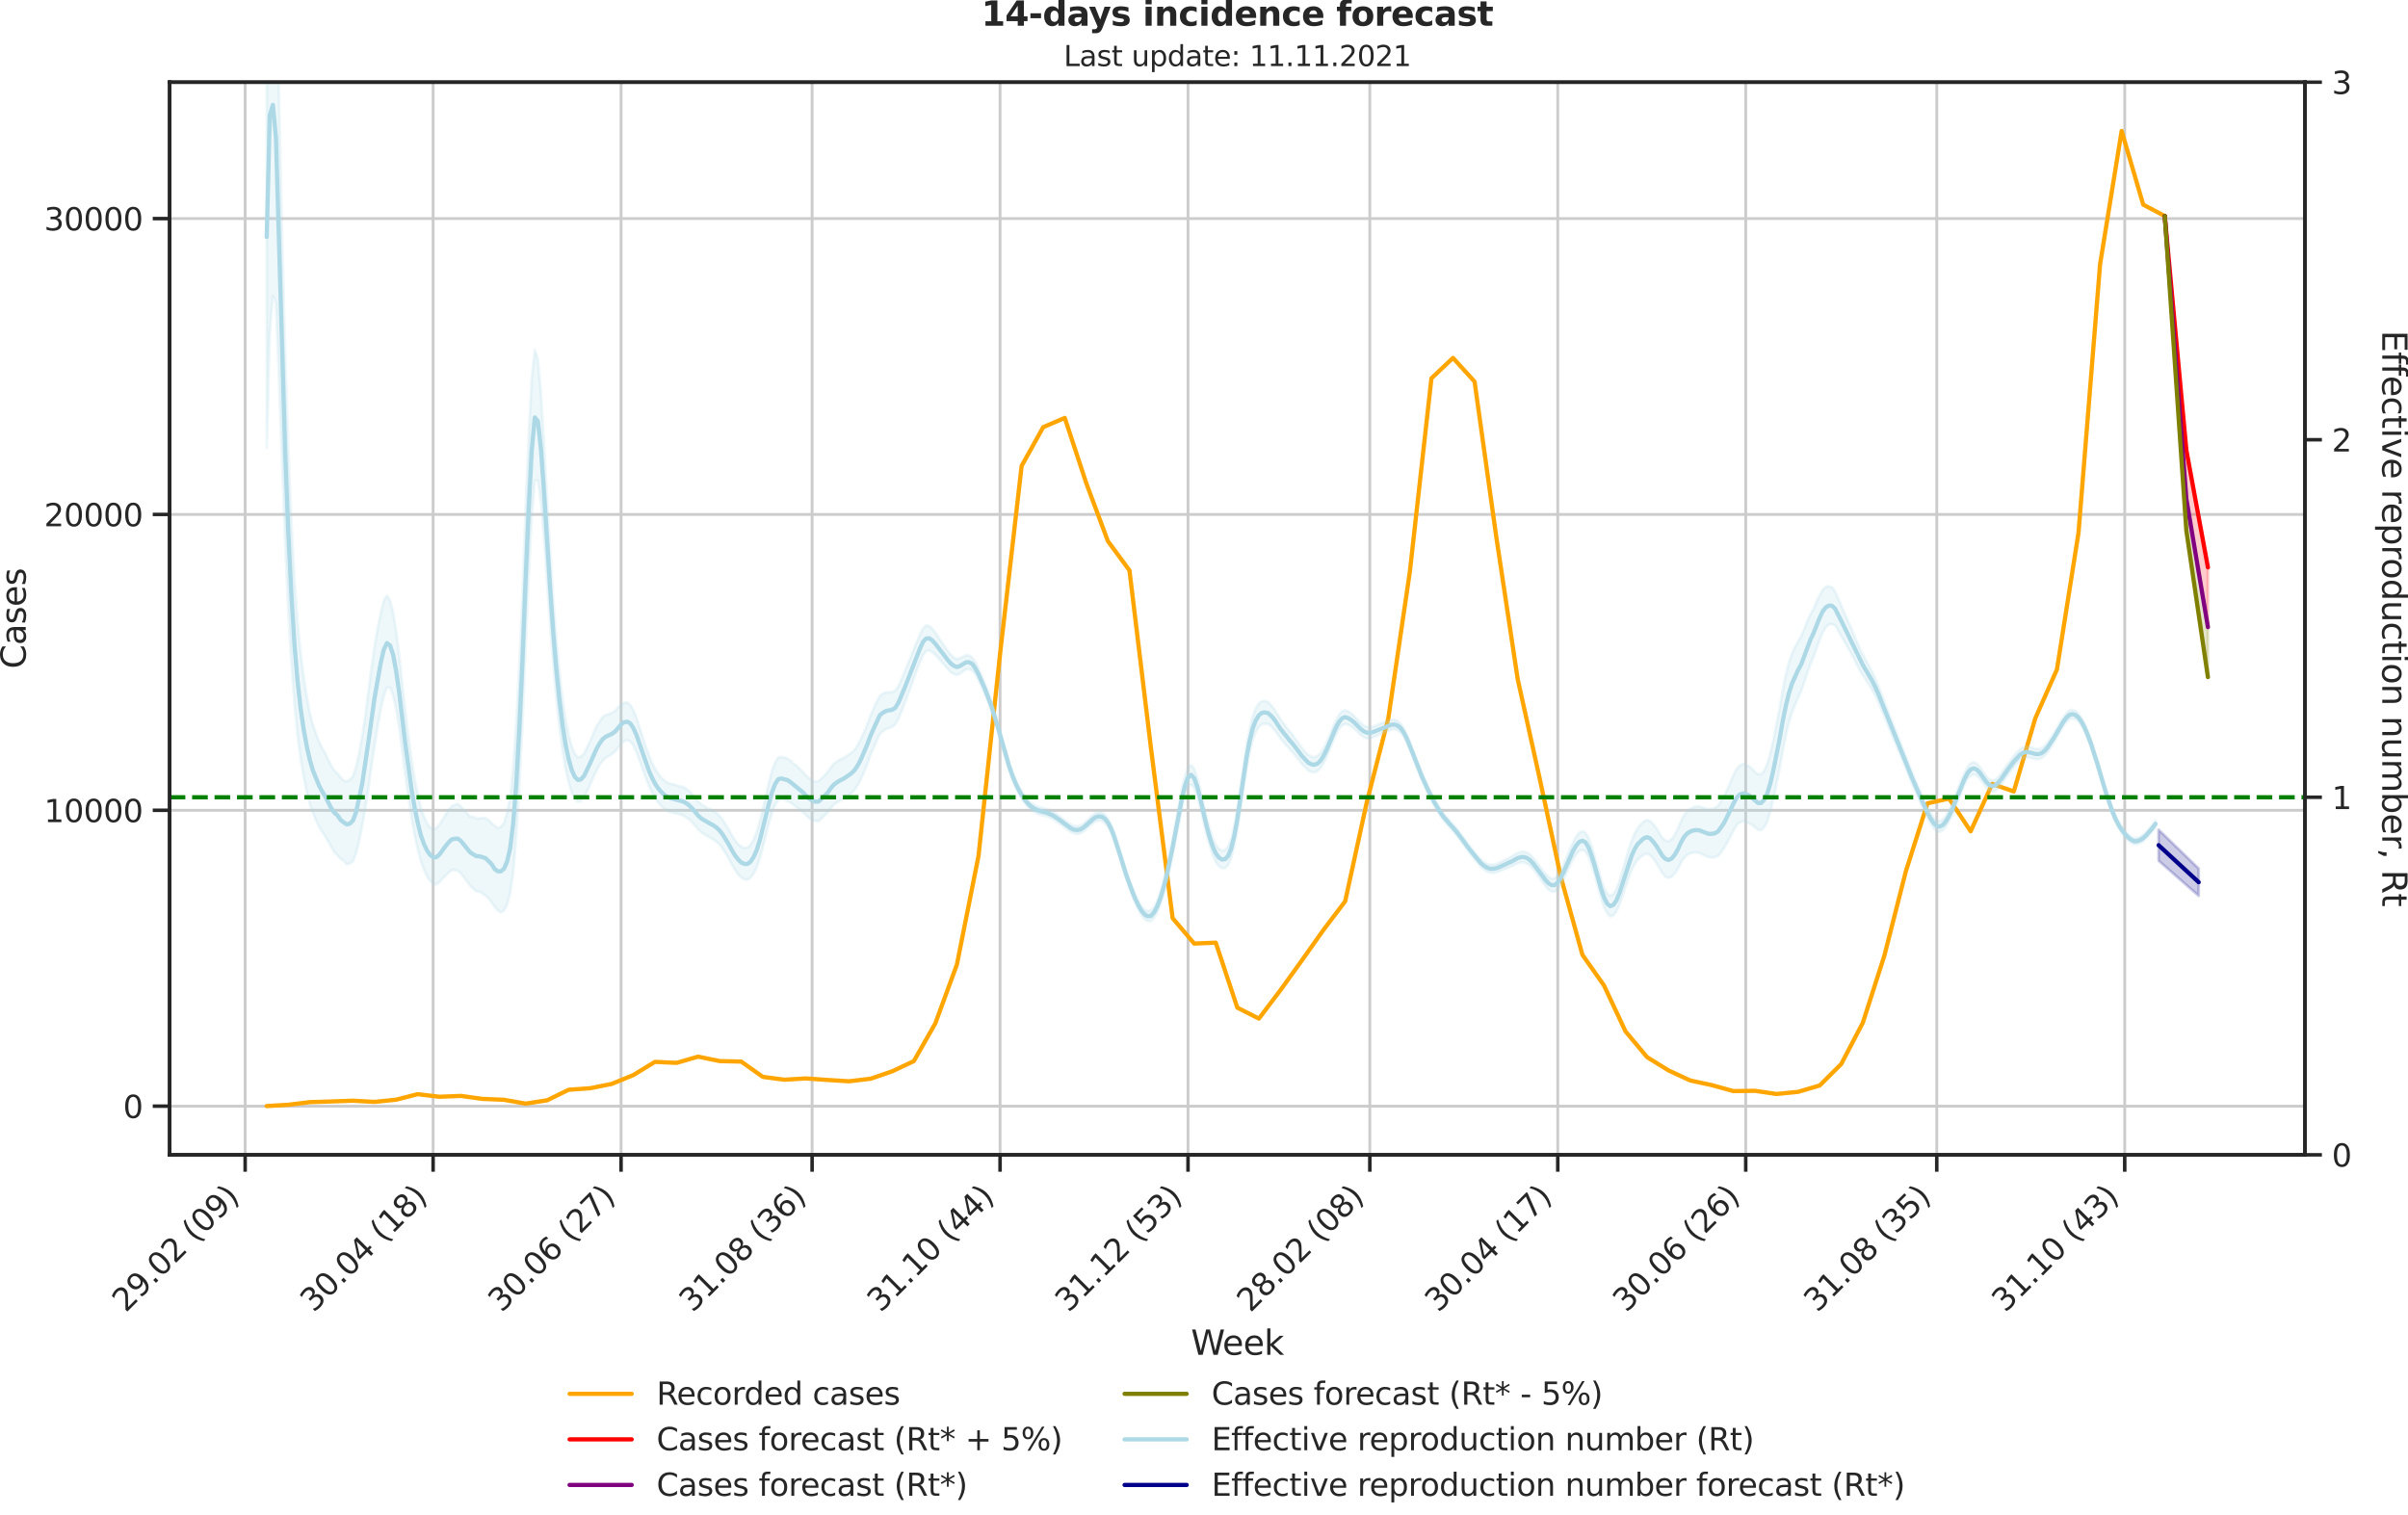 <?xml version="1.0" encoding="utf-8" standalone="no"?>
<!DOCTYPE svg PUBLIC "-//W3C//DTD SVG 1.1//EN"
  "http://www.w3.org/Graphics/SVG/1.1/DTD/svg11.dtd">
<svg height="536.657pt" version="1.1" viewBox="0 0 853.09 536.657" width="853.09pt" xmlns="http://www.w3.org/2000/svg" xmlns:xlink="http://www.w3.org/1999/xlink">
 <defs>
  <style type="text/css">*{stroke-linecap:butt;stroke-linejoin:round;}</style>
 </defs>
 <g id="figure_1">
  <g id="patch_1">
   <path d="M 0 536.657 
L 853.09 536.657 
L 853.09 0 
L 0 0 
z
" style="fill:none;"/>
  </g>
  <g id="axes_1">
   <g id="patch_2">
    <path d="M 60.108 409.147 
L 816.591 409.147 
L 816.591 29.118 
L 60.108 29.118 
z
" style="fill:none;"/>
   </g>
   <g id="matplotlib.axis_1">
    <g id="xtick_1">
     <g id="line2d_1">
      <path clip-path="url(#pa2e236a1e9)" d="M 86.852 409.147 
L 86.852 29.118 
" style="fill:none;stroke:#cccccc;stroke-linecap:round;"/>
     </g>
     <g id="line2d_2">
      <defs>
       <path d="M 0 0 
L 0 6 
" id="m33e31c079e" style="stroke:#262626;stroke-width:1.25;"/>
      </defs>
      <g>
       <use style="fill:#262626;stroke:#262626;stroke-width:1.25;" x="86.852" xlink:href="#m33e31c079e" y="409.147"/>
      </g>
     </g>
     <g id="text_1">
      <!-- 29.02 (09) -->
      <g style="fill:#262626;" transform="translate(44.528 465.264)rotate(-45)scale(0.11 -0.11)">
       <defs>
        <path d="M 1228 531 
L 3431 531 
L 3431 0 
L 469 0 
L 469 531 
Q 828 903 1448 1529 
Q 2069 2156 2228 2338 
Q 2531 2678 2651 2914 
Q 2772 3150 2772 3378 
Q 2772 3750 2511 3984 
Q 2250 4219 1831 4219 
Q 1534 4219 1204 4116 
Q 875 4013 500 3803 
L 500 4441 
Q 881 4594 1212 4672 
Q 1544 4750 1819 4750 
Q 2544 4750 2975 4387 
Q 3406 4025 3406 3419 
Q 3406 3131 3298 2873 
Q 3191 2616 2906 2266 
Q 2828 2175 2409 1742 
Q 1991 1309 1228 531 
z
" id="DejaVuSans-32" transform="scale(0.016)"/>
        <path d="M 703 97 
L 703 672 
Q 941 559 1184 500 
Q 1428 441 1663 441 
Q 2288 441 2617 861 
Q 2947 1281 2994 2138 
Q 2813 1869 2534 1725 
Q 2256 1581 1919 1581 
Q 1219 1581 811 2004 
Q 403 2428 403 3163 
Q 403 3881 828 4315 
Q 1253 4750 1959 4750 
Q 2769 4750 3195 4129 
Q 3622 3509 3622 2328 
Q 3622 1225 3098 567 
Q 2575 -91 1691 -91 
Q 1453 -91 1209 -44 
Q 966 3 703 97 
z
M 1959 2075 
Q 2384 2075 2632 2365 
Q 2881 2656 2881 3163 
Q 2881 3666 2632 3958 
Q 2384 4250 1959 4250 
Q 1534 4250 1286 3958 
Q 1038 3666 1038 3163 
Q 1038 2656 1286 2365 
Q 1534 2075 1959 2075 
z
" id="DejaVuSans-39" transform="scale(0.016)"/>
        <path d="M 684 794 
L 1344 794 
L 1344 0 
L 684 0 
L 684 794 
z
" id="DejaVuSans-2e" transform="scale(0.016)"/>
        <path d="M 2034 4250 
Q 1547 4250 1301 3770 
Q 1056 3291 1056 2328 
Q 1056 1369 1301 889 
Q 1547 409 2034 409 
Q 2525 409 2770 889 
Q 3016 1369 3016 2328 
Q 3016 3291 2770 3770 
Q 2525 4250 2034 4250 
z
M 2034 4750 
Q 2819 4750 3233 4129 
Q 3647 3509 3647 2328 
Q 3647 1150 3233 529 
Q 2819 -91 2034 -91 
Q 1250 -91 836 529 
Q 422 1150 422 2328 
Q 422 3509 836 4129 
Q 1250 4750 2034 4750 
z
" id="DejaVuSans-30" transform="scale(0.016)"/>
        <path id="DejaVuSans-20" transform="scale(0.016)"/>
        <path d="M 1984 4856 
Q 1566 4138 1362 3434 
Q 1159 2731 1159 2009 
Q 1159 1288 1364 580 
Q 1569 -128 1984 -844 
L 1484 -844 
Q 1016 -109 783 600 
Q 550 1309 550 2009 
Q 550 2706 781 3412 
Q 1013 4119 1484 4856 
L 1984 4856 
z
" id="DejaVuSans-28" transform="scale(0.016)"/>
        <path d="M 513 4856 
L 1013 4856 
Q 1481 4119 1714 3412 
Q 1947 2706 1947 2009 
Q 1947 1309 1714 600 
Q 1481 -109 1013 -844 
L 513 -844 
Q 928 -128 1133 580 
Q 1338 1288 1338 2009 
Q 1338 2731 1133 3434 
Q 928 4138 513 4856 
z
" id="DejaVuSans-29" transform="scale(0.016)"/>
       </defs>
       <use xlink:href="#DejaVuSans-32"/>
       <use x="63.623" xlink:href="#DejaVuSans-39"/>
       <use x="127.246" xlink:href="#DejaVuSans-2e"/>
       <use x="159.033" xlink:href="#DejaVuSans-30"/>
       <use x="222.656" xlink:href="#DejaVuSans-32"/>
       <use x="286.279" xlink:href="#DejaVuSans-20"/>
       <use x="318.066" xlink:href="#DejaVuSans-28"/>
       <use x="357.08" xlink:href="#DejaVuSans-30"/>
       <use x="420.703" xlink:href="#DejaVuSans-39"/>
       <use x="484.326" xlink:href="#DejaVuSans-29"/>
      </g>
     </g>
    </g>
    <g id="xtick_2">
     <g id="line2d_3">
      <path clip-path="url(#pa2e236a1e9)" d="M 153.44 409.147 
L 153.44 29.118 
" style="fill:none;stroke:#cccccc;stroke-linecap:round;"/>
     </g>
     <g id="line2d_4">
      <g>
       <use style="fill:#262626;stroke:#262626;stroke-width:1.25;" x="153.44" xlink:href="#m33e31c079e" y="409.147"/>
      </g>
     </g>
     <g id="text_2">
      <!-- 30.04 (18) -->
      <g style="fill:#262626;" transform="translate(111.116 465.264)rotate(-45)scale(0.11 -0.11)">
       <defs>
        <path d="M 2597 2516 
Q 3050 2419 3304 2112 
Q 3559 1806 3559 1356 
Q 3559 666 3084 287 
Q 2609 -91 1734 -91 
Q 1441 -91 1130 -33 
Q 819 25 488 141 
L 488 750 
Q 750 597 1062 519 
Q 1375 441 1716 441 
Q 2309 441 2620 675 
Q 2931 909 2931 1356 
Q 2931 1769 2642 2001 
Q 2353 2234 1838 2234 
L 1294 2234 
L 1294 2753 
L 1863 2753 
Q 2328 2753 2575 2939 
Q 2822 3125 2822 3475 
Q 2822 3834 2567 4026 
Q 2313 4219 1838 4219 
Q 1578 4219 1281 4162 
Q 984 4106 628 3988 
L 628 4550 
Q 988 4650 1302 4700 
Q 1616 4750 1894 4750 
Q 2613 4750 3031 4423 
Q 3450 4097 3450 3541 
Q 3450 3153 3228 2886 
Q 3006 2619 2597 2516 
z
" id="DejaVuSans-33" transform="scale(0.016)"/>
        <path d="M 2419 4116 
L 825 1625 
L 2419 1625 
L 2419 4116 
z
M 2253 4666 
L 3047 4666 
L 3047 1625 
L 3713 1625 
L 3713 1100 
L 3047 1100 
L 3047 0 
L 2419 0 
L 2419 1100 
L 313 1100 
L 313 1709 
L 2253 4666 
z
" id="DejaVuSans-34" transform="scale(0.016)"/>
        <path d="M 794 531 
L 1825 531 
L 1825 4091 
L 703 3866 
L 703 4441 
L 1819 4666 
L 2450 4666 
L 2450 531 
L 3481 531 
L 3481 0 
L 794 0 
L 794 531 
z
" id="DejaVuSans-31" transform="scale(0.016)"/>
        <path d="M 2034 2216 
Q 1584 2216 1326 1975 
Q 1069 1734 1069 1313 
Q 1069 891 1326 650 
Q 1584 409 2034 409 
Q 2484 409 2743 651 
Q 3003 894 3003 1313 
Q 3003 1734 2745 1975 
Q 2488 2216 2034 2216 
z
M 1403 2484 
Q 997 2584 770 2862 
Q 544 3141 544 3541 
Q 544 4100 942 4425 
Q 1341 4750 2034 4750 
Q 2731 4750 3128 4425 
Q 3525 4100 3525 3541 
Q 3525 3141 3298 2862 
Q 3072 2584 2669 2484 
Q 3125 2378 3379 2068 
Q 3634 1759 3634 1313 
Q 3634 634 3220 271 
Q 2806 -91 2034 -91 
Q 1263 -91 848 271 
Q 434 634 434 1313 
Q 434 1759 690 2068 
Q 947 2378 1403 2484 
z
M 1172 3481 
Q 1172 3119 1398 2916 
Q 1625 2713 2034 2713 
Q 2441 2713 2670 2916 
Q 2900 3119 2900 3481 
Q 2900 3844 2670 4047 
Q 2441 4250 2034 4250 
Q 1625 4250 1398 4047 
Q 1172 3844 1172 3481 
z
" id="DejaVuSans-38" transform="scale(0.016)"/>
       </defs>
       <use xlink:href="#DejaVuSans-33"/>
       <use x="63.623" xlink:href="#DejaVuSans-30"/>
       <use x="127.246" xlink:href="#DejaVuSans-2e"/>
       <use x="159.033" xlink:href="#DejaVuSans-30"/>
       <use x="222.656" xlink:href="#DejaVuSans-34"/>
       <use x="286.279" xlink:href="#DejaVuSans-20"/>
       <use x="318.066" xlink:href="#DejaVuSans-28"/>
       <use x="357.08" xlink:href="#DejaVuSans-31"/>
       <use x="420.703" xlink:href="#DejaVuSans-38"/>
       <use x="484.326" xlink:href="#DejaVuSans-29"/>
      </g>
     </g>
    </g>
    <g id="xtick_3">
     <g id="line2d_5">
      <path clip-path="url(#pa2e236a1e9)" d="M 220.028 409.147 
L 220.028 29.118 
" style="fill:none;stroke:#cccccc;stroke-linecap:round;"/>
     </g>
     <g id="line2d_6">
      <g>
       <use style="fill:#262626;stroke:#262626;stroke-width:1.25;" x="220.028" xlink:href="#m33e31c079e" y="409.147"/>
      </g>
     </g>
     <g id="text_3">
      <!-- 30.06 (27) -->
      <g style="fill:#262626;" transform="translate(177.704 465.264)rotate(-45)scale(0.11 -0.11)">
       <defs>
        <path d="M 2113 2584 
Q 1688 2584 1439 2293 
Q 1191 2003 1191 1497 
Q 1191 994 1439 701 
Q 1688 409 2113 409 
Q 2538 409 2786 701 
Q 3034 994 3034 1497 
Q 3034 2003 2786 2293 
Q 2538 2584 2113 2584 
z
M 3366 4563 
L 3366 3988 
Q 3128 4100 2886 4159 
Q 2644 4219 2406 4219 
Q 1781 4219 1451 3797 
Q 1122 3375 1075 2522 
Q 1259 2794 1537 2939 
Q 1816 3084 2150 3084 
Q 2853 3084 3261 2657 
Q 3669 2231 3669 1497 
Q 3669 778 3244 343 
Q 2819 -91 2113 -91 
Q 1303 -91 875 529 
Q 447 1150 447 2328 
Q 447 3434 972 4092 
Q 1497 4750 2381 4750 
Q 2619 4750 2861 4703 
Q 3103 4656 3366 4563 
z
" id="DejaVuSans-36" transform="scale(0.016)"/>
        <path d="M 525 4666 
L 3525 4666 
L 3525 4397 
L 1831 0 
L 1172 0 
L 2766 4134 
L 525 4134 
L 525 4666 
z
" id="DejaVuSans-37" transform="scale(0.016)"/>
       </defs>
       <use xlink:href="#DejaVuSans-33"/>
       <use x="63.623" xlink:href="#DejaVuSans-30"/>
       <use x="127.246" xlink:href="#DejaVuSans-2e"/>
       <use x="159.033" xlink:href="#DejaVuSans-30"/>
       <use x="222.656" xlink:href="#DejaVuSans-36"/>
       <use x="286.279" xlink:href="#DejaVuSans-20"/>
       <use x="318.066" xlink:href="#DejaVuSans-28"/>
       <use x="357.08" xlink:href="#DejaVuSans-32"/>
       <use x="420.703" xlink:href="#DejaVuSans-37"/>
       <use x="484.326" xlink:href="#DejaVuSans-29"/>
      </g>
     </g>
    </g>
    <g id="xtick_4">
     <g id="line2d_7">
      <path clip-path="url(#pa2e236a1e9)" d="M 287.708 409.147 
L 287.708 29.118 
" style="fill:none;stroke:#cccccc;stroke-linecap:round;"/>
     </g>
     <g id="line2d_8">
      <g>
       <use style="fill:#262626;stroke:#262626;stroke-width:1.25;" x="287.708" xlink:href="#m33e31c079e" y="409.147"/>
      </g>
     </g>
     <g id="text_4">
      <!-- 31.08 (36) -->
      <g style="fill:#262626;" transform="translate(245.383 465.264)rotate(-45)scale(0.11 -0.11)">
       <use xlink:href="#DejaVuSans-33"/>
       <use x="63.623" xlink:href="#DejaVuSans-31"/>
       <use x="127.246" xlink:href="#DejaVuSans-2e"/>
       <use x="159.033" xlink:href="#DejaVuSans-30"/>
       <use x="222.656" xlink:href="#DejaVuSans-38"/>
       <use x="286.279" xlink:href="#DejaVuSans-20"/>
       <use x="318.066" xlink:href="#DejaVuSans-28"/>
       <use x="357.08" xlink:href="#DejaVuSans-33"/>
       <use x="420.703" xlink:href="#DejaVuSans-36"/>
       <use x="484.326" xlink:href="#DejaVuSans-29"/>
      </g>
     </g>
    </g>
    <g id="xtick_5">
     <g id="line2d_9">
      <path clip-path="url(#pa2e236a1e9)" d="M 354.296 409.147 
L 354.296 29.118 
" style="fill:none;stroke:#cccccc;stroke-linecap:round;"/>
     </g>
     <g id="line2d_10">
      <g>
       <use style="fill:#262626;stroke:#262626;stroke-width:1.25;" x="354.296" xlink:href="#m33e31c079e" y="409.147"/>
      </g>
     </g>
     <g id="text_5">
      <!-- 31.10 (44) -->
      <g style="fill:#262626;" transform="translate(311.971 465.264)rotate(-45)scale(0.11 -0.11)">
       <use xlink:href="#DejaVuSans-33"/>
       <use x="63.623" xlink:href="#DejaVuSans-31"/>
       <use x="127.246" xlink:href="#DejaVuSans-2e"/>
       <use x="159.033" xlink:href="#DejaVuSans-31"/>
       <use x="222.656" xlink:href="#DejaVuSans-30"/>
       <use x="286.279" xlink:href="#DejaVuSans-20"/>
       <use x="318.066" xlink:href="#DejaVuSans-28"/>
       <use x="357.08" xlink:href="#DejaVuSans-34"/>
       <use x="420.703" xlink:href="#DejaVuSans-34"/>
       <use x="484.326" xlink:href="#DejaVuSans-29"/>
      </g>
     </g>
    </g>
    <g id="xtick_6">
     <g id="line2d_11">
      <path clip-path="url(#pa2e236a1e9)" d="M 420.884 409.147 
L 420.884 29.118 
" style="fill:none;stroke:#cccccc;stroke-linecap:round;"/>
     </g>
     <g id="line2d_12">
      <g>
       <use style="fill:#262626;stroke:#262626;stroke-width:1.25;" x="420.884" xlink:href="#m33e31c079e" y="409.147"/>
      </g>
     </g>
     <g id="text_6">
      <!-- 31.12 (53) -->
      <g style="fill:#262626;" transform="translate(378.559 465.264)rotate(-45)scale(0.11 -0.11)">
       <defs>
        <path d="M 691 4666 
L 3169 4666 
L 3169 4134 
L 1269 4134 
L 1269 2991 
Q 1406 3038 1543 3061 
Q 1681 3084 1819 3084 
Q 2600 3084 3056 2656 
Q 3513 2228 3513 1497 
Q 3513 744 3044 326 
Q 2575 -91 1722 -91 
Q 1428 -91 1123 -41 
Q 819 9 494 109 
L 494 744 
Q 775 591 1075 516 
Q 1375 441 1709 441 
Q 2250 441 2565 725 
Q 2881 1009 2881 1497 
Q 2881 1984 2565 2268 
Q 2250 2553 1709 2553 
Q 1456 2553 1204 2497 
Q 953 2441 691 2322 
L 691 4666 
z
" id="DejaVuSans-35" transform="scale(0.016)"/>
       </defs>
       <use xlink:href="#DejaVuSans-33"/>
       <use x="63.623" xlink:href="#DejaVuSans-31"/>
       <use x="127.246" xlink:href="#DejaVuSans-2e"/>
       <use x="159.033" xlink:href="#DejaVuSans-31"/>
       <use x="222.656" xlink:href="#DejaVuSans-32"/>
       <use x="286.279" xlink:href="#DejaVuSans-20"/>
       <use x="318.066" xlink:href="#DejaVuSans-28"/>
       <use x="357.08" xlink:href="#DejaVuSans-35"/>
       <use x="420.703" xlink:href="#DejaVuSans-33"/>
       <use x="484.326" xlink:href="#DejaVuSans-29"/>
      </g>
     </g>
    </g>
    <g id="xtick_7">
     <g id="line2d_13">
      <path clip-path="url(#pa2e236a1e9)" d="M 485.288 409.147 
L 485.288 29.118 
" style="fill:none;stroke:#cccccc;stroke-linecap:round;"/>
     </g>
     <g id="line2d_14">
      <g>
       <use style="fill:#262626;stroke:#262626;stroke-width:1.25;" x="485.288" xlink:href="#m33e31c079e" y="409.147"/>
      </g>
     </g>
     <g id="text_7">
      <!-- 28.02 (08) -->
      <g style="fill:#262626;" transform="translate(442.964 465.264)rotate(-45)scale(0.11 -0.11)">
       <use xlink:href="#DejaVuSans-32"/>
       <use x="63.623" xlink:href="#DejaVuSans-38"/>
       <use x="127.246" xlink:href="#DejaVuSans-2e"/>
       <use x="159.033" xlink:href="#DejaVuSans-30"/>
       <use x="222.656" xlink:href="#DejaVuSans-32"/>
       <use x="286.279" xlink:href="#DejaVuSans-20"/>
       <use x="318.066" xlink:href="#DejaVuSans-28"/>
       <use x="357.08" xlink:href="#DejaVuSans-30"/>
       <use x="420.703" xlink:href="#DejaVuSans-38"/>
       <use x="484.326" xlink:href="#DejaVuSans-29"/>
      </g>
     </g>
    </g>
    <g id="xtick_8">
     <g id="line2d_15">
      <path clip-path="url(#pa2e236a1e9)" d="M 551.876 409.147 
L 551.876 29.118 
" style="fill:none;stroke:#cccccc;stroke-linecap:round;"/>
     </g>
     <g id="line2d_16">
      <g>
       <use style="fill:#262626;stroke:#262626;stroke-width:1.25;" x="551.876" xlink:href="#m33e31c079e" y="409.147"/>
      </g>
     </g>
     <g id="text_8">
      <!-- 30.04 (17) -->
      <g style="fill:#262626;" transform="translate(509.552 465.264)rotate(-45)scale(0.11 -0.11)">
       <use xlink:href="#DejaVuSans-33"/>
       <use x="63.623" xlink:href="#DejaVuSans-30"/>
       <use x="127.246" xlink:href="#DejaVuSans-2e"/>
       <use x="159.033" xlink:href="#DejaVuSans-30"/>
       <use x="222.656" xlink:href="#DejaVuSans-34"/>
       <use x="286.279" xlink:href="#DejaVuSans-20"/>
       <use x="318.066" xlink:href="#DejaVuSans-28"/>
       <use x="357.08" xlink:href="#DejaVuSans-31"/>
       <use x="420.703" xlink:href="#DejaVuSans-37"/>
       <use x="484.326" xlink:href="#DejaVuSans-29"/>
      </g>
     </g>
    </g>
    <g id="xtick_9">
     <g id="line2d_17">
      <path clip-path="url(#pa2e236a1e9)" d="M 618.464 409.147 
L 618.464 29.118 
" style="fill:none;stroke:#cccccc;stroke-linecap:round;"/>
     </g>
     <g id="line2d_18">
      <g>
       <use style="fill:#262626;stroke:#262626;stroke-width:1.25;" x="618.464" xlink:href="#m33e31c079e" y="409.147"/>
      </g>
     </g>
     <g id="text_9">
      <!-- 30.06 (26) -->
      <g style="fill:#262626;" transform="translate(576.14 465.264)rotate(-45)scale(0.11 -0.11)">
       <use xlink:href="#DejaVuSans-33"/>
       <use x="63.623" xlink:href="#DejaVuSans-30"/>
       <use x="127.246" xlink:href="#DejaVuSans-2e"/>
       <use x="159.033" xlink:href="#DejaVuSans-30"/>
       <use x="222.656" xlink:href="#DejaVuSans-36"/>
       <use x="286.279" xlink:href="#DejaVuSans-20"/>
       <use x="318.066" xlink:href="#DejaVuSans-28"/>
       <use x="357.08" xlink:href="#DejaVuSans-32"/>
       <use x="420.703" xlink:href="#DejaVuSans-36"/>
       <use x="484.326" xlink:href="#DejaVuSans-29"/>
      </g>
     </g>
    </g>
    <g id="xtick_10">
     <g id="line2d_19">
      <path clip-path="url(#pa2e236a1e9)" d="M 686.144 409.147 
L 686.144 29.118 
" style="fill:none;stroke:#cccccc;stroke-linecap:round;"/>
     </g>
     <g id="line2d_20">
      <g>
       <use style="fill:#262626;stroke:#262626;stroke-width:1.25;" x="686.144" xlink:href="#m33e31c079e" y="409.147"/>
      </g>
     </g>
     <g id="text_10">
      <!-- 31.08 (35) -->
      <g style="fill:#262626;" transform="translate(643.82 465.264)rotate(-45)scale(0.11 -0.11)">
       <use xlink:href="#DejaVuSans-33"/>
       <use x="63.623" xlink:href="#DejaVuSans-31"/>
       <use x="127.246" xlink:href="#DejaVuSans-2e"/>
       <use x="159.033" xlink:href="#DejaVuSans-30"/>
       <use x="222.656" xlink:href="#DejaVuSans-38"/>
       <use x="286.279" xlink:href="#DejaVuSans-20"/>
       <use x="318.066" xlink:href="#DejaVuSans-28"/>
       <use x="357.08" xlink:href="#DejaVuSans-33"/>
       <use x="420.703" xlink:href="#DejaVuSans-35"/>
       <use x="484.326" xlink:href="#DejaVuSans-29"/>
      </g>
     </g>
    </g>
    <g id="xtick_11">
     <g id="line2d_21">
      <path clip-path="url(#pa2e236a1e9)" d="M 752.732 409.147 
L 752.732 29.118 
" style="fill:none;stroke:#cccccc;stroke-linecap:round;"/>
     </g>
     <g id="line2d_22">
      <g>
       <use style="fill:#262626;stroke:#262626;stroke-width:1.25;" x="752.732" xlink:href="#m33e31c079e" y="409.147"/>
      </g>
     </g>
     <g id="text_11">
      <!-- 31.10 (43) -->
      <g style="fill:#262626;" transform="translate(710.408 465.264)rotate(-45)scale(0.11 -0.11)">
       <use xlink:href="#DejaVuSans-33"/>
       <use x="63.623" xlink:href="#DejaVuSans-31"/>
       <use x="127.246" xlink:href="#DejaVuSans-2e"/>
       <use x="159.033" xlink:href="#DejaVuSans-31"/>
       <use x="222.656" xlink:href="#DejaVuSans-30"/>
       <use x="286.279" xlink:href="#DejaVuSans-20"/>
       <use x="318.066" xlink:href="#DejaVuSans-28"/>
       <use x="357.08" xlink:href="#DejaVuSans-34"/>
       <use x="420.703" xlink:href="#DejaVuSans-33"/>
       <use x="484.326" xlink:href="#DejaVuSans-29"/>
      </g>
     </g>
    </g>
    <g id="text_12">
     <!-- Week -->
     <g style="fill:#262626;" transform="translate(421.911 479.999)scale(0.12 -0.12)">
      <defs>
       <path d="M 213 4666 
L 850 4666 
L 1831 722 
L 2809 4666 
L 3519 4666 
L 4500 722 
L 5478 4666 
L 6119 4666 
L 4947 0 
L 4153 0 
L 3169 4050 
L 2175 0 
L 1381 0 
L 213 4666 
z
" id="DejaVuSans-57" transform="scale(0.016)"/>
       <path d="M 3597 1894 
L 3597 1613 
L 953 1613 
Q 991 1019 1311 708 
Q 1631 397 2203 397 
Q 2534 397 2845 478 
Q 3156 559 3463 722 
L 3463 178 
Q 3153 47 2828 -22 
Q 2503 -91 2169 -91 
Q 1331 -91 842 396 
Q 353 884 353 1716 
Q 353 2575 817 3079 
Q 1281 3584 2069 3584 
Q 2775 3584 3186 3129 
Q 3597 2675 3597 1894 
z
M 3022 2063 
Q 3016 2534 2758 2815 
Q 2500 3097 2075 3097 
Q 1594 3097 1305 2825 
Q 1016 2553 972 2059 
L 3022 2063 
z
" id="DejaVuSans-65" transform="scale(0.016)"/>
       <path d="M 581 4863 
L 1159 4863 
L 1159 1991 
L 2875 3500 
L 3609 3500 
L 1753 1863 
L 3688 0 
L 2938 0 
L 1159 1709 
L 1159 0 
L 581 0 
L 581 4863 
z
" id="DejaVuSans-6b" transform="scale(0.016)"/>
      </defs>
      <use xlink:href="#DejaVuSans-57"/>
      <use x="93.002" xlink:href="#DejaVuSans-65"/>
      <use x="154.525" xlink:href="#DejaVuSans-65"/>
      <use x="216.049" xlink:href="#DejaVuSans-6b"/>
     </g>
    </g>
   </g>
   <g id="matplotlib.axis_2">
    <g id="ytick_1">
     <g id="line2d_23">
      <path clip-path="url(#pa2e236a1e9)" d="M 60.108 391.915 
L 816.591 391.915 
" style="fill:none;stroke:#cccccc;stroke-linecap:round;"/>
     </g>
     <g id="line2d_24">
      <defs>
       <path d="M 0 0 
L -6 0 
" id="m0b61bf3548" style="stroke:#262626;stroke-width:1.25;"/>
      </defs>
      <g>
       <use style="fill:#262626;stroke:#262626;stroke-width:1.25;" x="60.108" xlink:href="#m0b61bf3548" y="391.915"/>
      </g>
     </g>
     <g id="text_13">
      <!-- 0 -->
      <g style="fill:#262626;" transform="translate(43.609 396.094)scale(0.11 -0.11)">
       <use xlink:href="#DejaVuSans-30"/>
      </g>
     </g>
    </g>
    <g id="ytick_2">
     <g id="line2d_25">
      <path clip-path="url(#pa2e236a1e9)" d="M 60.108 287.09 
L 816.591 287.09 
" style="fill:none;stroke:#cccccc;stroke-linecap:round;"/>
     </g>
     <g id="line2d_26">
      <g>
       <use style="fill:#262626;stroke:#262626;stroke-width:1.25;" x="60.108" xlink:href="#m0b61bf3548" y="287.09"/>
      </g>
     </g>
     <g id="text_14">
      <!-- 10000 -->
      <g style="fill:#262626;" transform="translate(15.614 291.269)scale(0.11 -0.11)">
       <use xlink:href="#DejaVuSans-31"/>
       <use x="63.623" xlink:href="#DejaVuSans-30"/>
       <use x="127.246" xlink:href="#DejaVuSans-30"/>
       <use x="190.869" xlink:href="#DejaVuSans-30"/>
       <use x="254.492" xlink:href="#DejaVuSans-30"/>
      </g>
     </g>
    </g>
    <g id="ytick_3">
     <g id="line2d_27">
      <path clip-path="url(#pa2e236a1e9)" d="M 60.108 182.266 
L 816.591 182.266 
" style="fill:none;stroke:#cccccc;stroke-linecap:round;"/>
     </g>
     <g id="line2d_28">
      <g>
       <use style="fill:#262626;stroke:#262626;stroke-width:1.25;" x="60.108" xlink:href="#m0b61bf3548" y="182.266"/>
      </g>
     </g>
     <g id="text_15">
      <!-- 20000 -->
      <g style="fill:#262626;" transform="translate(15.614 186.445)scale(0.11 -0.11)">
       <use xlink:href="#DejaVuSans-32"/>
       <use x="63.623" xlink:href="#DejaVuSans-30"/>
       <use x="127.246" xlink:href="#DejaVuSans-30"/>
       <use x="190.869" xlink:href="#DejaVuSans-30"/>
       <use x="254.492" xlink:href="#DejaVuSans-30"/>
      </g>
     </g>
    </g>
    <g id="ytick_4">
     <g id="line2d_29">
      <path clip-path="url(#pa2e236a1e9)" d="M 60.108 77.441 
L 816.591 77.441 
" style="fill:none;stroke:#cccccc;stroke-linecap:round;"/>
     </g>
     <g id="line2d_30">
      <g>
       <use style="fill:#262626;stroke:#262626;stroke-width:1.25;" x="60.108" xlink:href="#m0b61bf3548" y="77.441"/>
      </g>
     </g>
     <g id="text_16">
      <!-- 30000 -->
      <g style="fill:#262626;" transform="translate(15.614 81.62)scale(0.11 -0.11)">
       <use xlink:href="#DejaVuSans-33"/>
       <use x="63.623" xlink:href="#DejaVuSans-30"/>
       <use x="127.246" xlink:href="#DejaVuSans-30"/>
       <use x="190.869" xlink:href="#DejaVuSans-30"/>
       <use x="254.492" xlink:href="#DejaVuSans-30"/>
      </g>
     </g>
    </g>
    <g id="text_17">
     <!-- Cases -->
     <g style="fill:#262626;" transform="translate(9.118 236.942)rotate(-90)scale(0.12 -0.12)">
      <defs>
       <path d="M 4122 4306 
L 4122 3641 
Q 3803 3938 3442 4084 
Q 3081 4231 2675 4231 
Q 1875 4231 1450 3742 
Q 1025 3253 1025 2328 
Q 1025 1406 1450 917 
Q 1875 428 2675 428 
Q 3081 428 3442 575 
Q 3803 722 4122 1019 
L 4122 359 
Q 3791 134 3420 21 
Q 3050 -91 2638 -91 
Q 1578 -91 968 557 
Q 359 1206 359 2328 
Q 359 3453 968 4101 
Q 1578 4750 2638 4750 
Q 3056 4750 3426 4639 
Q 3797 4528 4122 4306 
z
" id="DejaVuSans-43" transform="scale(0.016)"/>
       <path d="M 2194 1759 
Q 1497 1759 1228 1600 
Q 959 1441 959 1056 
Q 959 750 1161 570 
Q 1363 391 1709 391 
Q 2188 391 2477 730 
Q 2766 1069 2766 1631 
L 2766 1759 
L 2194 1759 
z
M 3341 1997 
L 3341 0 
L 2766 0 
L 2766 531 
Q 2569 213 2275 61 
Q 1981 -91 1556 -91 
Q 1019 -91 701 211 
Q 384 513 384 1019 
Q 384 1609 779 1909 
Q 1175 2209 1959 2209 
L 2766 2209 
L 2766 2266 
Q 2766 2663 2505 2880 
Q 2244 3097 1772 3097 
Q 1472 3097 1187 3025 
Q 903 2953 641 2809 
L 641 3341 
Q 956 3463 1253 3523 
Q 1550 3584 1831 3584 
Q 2591 3584 2966 3190 
Q 3341 2797 3341 1997 
z
" id="DejaVuSans-61" transform="scale(0.016)"/>
       <path d="M 2834 3397 
L 2834 2853 
Q 2591 2978 2328 3040 
Q 2066 3103 1784 3103 
Q 1356 3103 1142 2972 
Q 928 2841 928 2578 
Q 928 2378 1081 2264 
Q 1234 2150 1697 2047 
L 1894 2003 
Q 2506 1872 2764 1633 
Q 3022 1394 3022 966 
Q 3022 478 2636 193 
Q 2250 -91 1575 -91 
Q 1294 -91 989 -36 
Q 684 19 347 128 
L 347 722 
Q 666 556 975 473 
Q 1284 391 1588 391 
Q 1994 391 2212 530 
Q 2431 669 2431 922 
Q 2431 1156 2273 1281 
Q 2116 1406 1581 1522 
L 1381 1569 
Q 847 1681 609 1914 
Q 372 2147 372 2553 
Q 372 3047 722 3315 
Q 1072 3584 1716 3584 
Q 2034 3584 2315 3537 
Q 2597 3491 2834 3397 
z
" id="DejaVuSans-73" transform="scale(0.016)"/>
      </defs>
      <use xlink:href="#DejaVuSans-43"/>
      <use x="69.824" xlink:href="#DejaVuSans-61"/>
      <use x="131.104" xlink:href="#DejaVuSans-73"/>
      <use x="183.203" xlink:href="#DejaVuSans-65"/>
      <use x="244.727" xlink:href="#DejaVuSans-73"/>
     </g>
    </g>
   </g>
   <g id="PolyCollection_1">
    <defs>
     <path d="M 766.923 -460.117 
L 766.923 -460.117 
L 774.564 -377.18 
L 782.205 -335.651 
L 782.205 -314.482 
L 782.205 -314.482 
L 774.564 -359.894 
L 766.923 -460.117 
z
" id="m90e6b584e3" style="stroke:#ff0000;stroke-opacity:0.2;"/>
    </defs>
    <g clip-path="url(#pa2e236a1e9)">
     <use style="fill:#ff0000;fill-opacity:0.2;stroke:#ff0000;stroke-opacity:0.2;" x="0" xlink:href="#m90e6b584e3" y="536.657"/>
    </g>
   </g>
   <g id="PolyCollection_2">
    <defs>
     <path d="M 766.923 -460.117 
L 766.923 -460.117 
L 774.564 -359.894 
L 782.205 -314.482 
L 782.205 -296.761 
L 782.205 -296.761 
L 774.564 -348.668 
L 766.923 -460.117 
z
" id="m6b60dd50c9" style="stroke:#808000;stroke-opacity:0.2;"/>
    </defs>
    <g clip-path="url(#pa2e236a1e9)">
     <use style="fill:#808000;fill-opacity:0.2;stroke:#808000;stroke-opacity:0.2;" x="0" xlink:href="#m6b60dd50c9" y="536.657"/>
    </g>
   </g>
   <g id="line2d_31">
    <path clip-path="url(#pa2e236a1e9)" d="M 94.493 391.873 
L 102.134 391.422 
L 109.776 390.489 
L 117.417 390.248 
L 125.058 389.975 
L 132.699 390.405 
L 140.341 389.619 
L 147.982 387.659 
L 155.623 388.581 
L 163.264 388.277 
L 170.906 389.336 
L 178.547 389.651 
L 186.188 391.013 
L 193.829 389.839 
L 201.471 386.097 
L 209.112 385.562 
L 216.753 384.021 
L 224.394 380.887 
L 232.036 376.212 
L 239.677 376.579 
L 247.318 374.367 
L 254.959 375.939 
L 262.601 376.118 
L 270.242 381.537 
L 277.883 382.543 
L 285.524 382.093 
L 293.166 382.627 
L 300.807 383.099 
L 308.448 382.187 
L 316.089 379.566 
L 323.731 375.971 
L 331.372 362.553 
L 339.013 341.714 
L 346.654 303.296 
L 354.296 231.722 
L 361.937 165.064 
L 369.578 151.342 
L 377.219 148.072 
L 384.861 171.259 
L 392.502 191.731 
L 400.143 202.098 
L 407.784 265.318 
L 415.426 325.299 
L 423.067 334.303 
L 430.708 333.989 
L 438.349 357.008 
L 445.99 360.887 
L 453.632 350.803 
L 461.273 340.194 
L 468.914 329.397 
L 476.555 319.345 
L 484.197 284.291 
L 491.838 254.542 
L 499.479 202.528 
L 507.12 134.025 
L 514.762 126.814 
L 522.403 135.21 
L 530.044 189.897 
L 537.685 240.632 
L 545.327 275.172 
L 552.968 310.718 
L 560.609 338.297 
L 568.25 349.146 
L 575.892 365.457 
L 583.533 374.556 
L 591.174 379.283 
L 598.815 382.816 
L 606.457 384.462 
L 614.098 386.569 
L 621.739 386.474 
L 629.38 387.596 
L 637.022 386.841 
L 644.663 384.588 
L 652.304 376.977 
L 659.945 362.365 
L 667.587 338.57 
L 675.228 308.59 
L 682.869 284.606 
L 690.51 282.929 
L 698.152 294.533 
L 705.793 277.729 
L 713.434 280.413 
L 721.075 254.427 
L 728.717 237.194 
L 736.358 188.786 
L 743.999 93.647 
L 751.64 46.392 
L 759.282 72.504 
L 766.923 76.54 
" style="fill:none;stroke:#ffa500;stroke-linecap:round;stroke-width:1.5;"/>
   </g>
   <g id="line2d_32">
    <path clip-path="url(#pa2e236a1e9)" d="M 766.923 76.54 
L 774.564 159.477 
L 782.205 201.006 
" style="fill:none;stroke:#ff0000;stroke-linecap:round;stroke-width:1.5;"/>
   </g>
   <g id="line2d_33">
    <path clip-path="url(#pa2e236a1e9)" d="M 766.923 76.54 
L 774.564 176.762 
L 782.205 222.175 
" style="fill:none;stroke:#800080;stroke-linecap:round;stroke-width:1.5;"/>
   </g>
   <g id="line2d_34">
    <path clip-path="url(#pa2e236a1e9)" d="M 766.923 76.54 
L 774.564 187.989 
L 782.205 239.896 
" style="fill:none;stroke:#808000;stroke-linecap:round;stroke-width:1.5;"/>
   </g>
   <g id="patch_3">
    <path d="M 60.108 409.147 
L 60.108 29.118 
" style="fill:none;stroke:#262626;stroke-linecap:square;stroke-linejoin:miter;stroke-width:1.25;"/>
   </g>
   <g id="patch_4">
    <path d="M 816.591 409.147 
L 816.591 29.118 
" style="fill:none;stroke:#262626;stroke-linecap:square;stroke-linejoin:miter;stroke-width:1.25;"/>
   </g>
   <g id="patch_5">
    <path d="M 60.108 409.147 
L 816.591 409.147 
" style="fill:none;stroke:#262626;stroke-linecap:square;stroke-linejoin:miter;stroke-width:1.25;"/>
   </g>
   <g id="patch_6">
    <path d="M 60.108 29.118 
L 816.591 29.118 
" style="fill:none;stroke:#262626;stroke-linecap:square;stroke-linejoin:miter;stroke-width:1.25;"/>
   </g>
   <g id="text_18">
    <!-- Last update: 11.11.2021 -->
    <g style="fill:#262626;" transform="translate(376.85 23.418)scale(0.1 -0.1)">
     <defs>
      <path d="M 628 4666 
L 1259 4666 
L 1259 531 
L 3531 531 
L 3531 0 
L 628 0 
L 628 4666 
z
" id="DejaVuSans-4c" transform="scale(0.016)"/>
      <path d="M 1172 4494 
L 1172 3500 
L 2356 3500 
L 2356 3053 
L 1172 3053 
L 1172 1153 
Q 1172 725 1289 603 
Q 1406 481 1766 481 
L 2356 481 
L 2356 0 
L 1766 0 
Q 1100 0 847 248 
Q 594 497 594 1153 
L 594 3053 
L 172 3053 
L 172 3500 
L 594 3500 
L 594 4494 
L 1172 4494 
z
" id="DejaVuSans-74" transform="scale(0.016)"/>
      <path d="M 544 1381 
L 544 3500 
L 1119 3500 
L 1119 1403 
Q 1119 906 1312 657 
Q 1506 409 1894 409 
Q 2359 409 2629 706 
Q 2900 1003 2900 1516 
L 2900 3500 
L 3475 3500 
L 3475 0 
L 2900 0 
L 2900 538 
Q 2691 219 2414 64 
Q 2138 -91 1772 -91 
Q 1169 -91 856 284 
Q 544 659 544 1381 
z
M 1991 3584 
L 1991 3584 
z
" id="DejaVuSans-75" transform="scale(0.016)"/>
      <path d="M 1159 525 
L 1159 -1331 
L 581 -1331 
L 581 3500 
L 1159 3500 
L 1159 2969 
Q 1341 3281 1617 3432 
Q 1894 3584 2278 3584 
Q 2916 3584 3314 3078 
Q 3713 2572 3713 1747 
Q 3713 922 3314 415 
Q 2916 -91 2278 -91 
Q 1894 -91 1617 61 
Q 1341 213 1159 525 
z
M 3116 1747 
Q 3116 2381 2855 2742 
Q 2594 3103 2138 3103 
Q 1681 3103 1420 2742 
Q 1159 2381 1159 1747 
Q 1159 1113 1420 752 
Q 1681 391 2138 391 
Q 2594 391 2855 752 
Q 3116 1113 3116 1747 
z
" id="DejaVuSans-70" transform="scale(0.016)"/>
      <path d="M 2906 2969 
L 2906 4863 
L 3481 4863 
L 3481 0 
L 2906 0 
L 2906 525 
Q 2725 213 2448 61 
Q 2172 -91 1784 -91 
Q 1150 -91 751 415 
Q 353 922 353 1747 
Q 353 2572 751 3078 
Q 1150 3584 1784 3584 
Q 2172 3584 2448 3432 
Q 2725 3281 2906 2969 
z
M 947 1747 
Q 947 1113 1208 752 
Q 1469 391 1925 391 
Q 2381 391 2643 752 
Q 2906 1113 2906 1747 
Q 2906 2381 2643 2742 
Q 2381 3103 1925 3103 
Q 1469 3103 1208 2742 
Q 947 2381 947 1747 
z
" id="DejaVuSans-64" transform="scale(0.016)"/>
      <path d="M 750 794 
L 1409 794 
L 1409 0 
L 750 0 
L 750 794 
z
M 750 3309 
L 1409 3309 
L 1409 2516 
L 750 2516 
L 750 3309 
z
" id="DejaVuSans-3a" transform="scale(0.016)"/>
     </defs>
     <use xlink:href="#DejaVuSans-4c"/>
     <use x="55.713" xlink:href="#DejaVuSans-61"/>
     <use x="116.992" xlink:href="#DejaVuSans-73"/>
     <use x="169.092" xlink:href="#DejaVuSans-74"/>
     <use x="208.301" xlink:href="#DejaVuSans-20"/>
     <use x="240.088" xlink:href="#DejaVuSans-75"/>
     <use x="303.467" xlink:href="#DejaVuSans-70"/>
     <use x="366.943" xlink:href="#DejaVuSans-64"/>
     <use x="430.42" xlink:href="#DejaVuSans-61"/>
     <use x="491.699" xlink:href="#DejaVuSans-74"/>
     <use x="530.908" xlink:href="#DejaVuSans-65"/>
     <use x="592.432" xlink:href="#DejaVuSans-3a"/>
     <use x="626.123" xlink:href="#DejaVuSans-20"/>
     <use x="657.91" xlink:href="#DejaVuSans-31"/>
     <use x="721.533" xlink:href="#DejaVuSans-31"/>
     <use x="785.156" xlink:href="#DejaVuSans-2e"/>
     <use x="816.943" xlink:href="#DejaVuSans-31"/>
     <use x="880.566" xlink:href="#DejaVuSans-31"/>
     <use x="944.189" xlink:href="#DejaVuSans-2e"/>
     <use x="975.977" xlink:href="#DejaVuSans-32"/>
     <use x="1039.6" xlink:href="#DejaVuSans-30"/>
     <use x="1103.223" xlink:href="#DejaVuSans-32"/>
     <use x="1166.846" xlink:href="#DejaVuSans-31"/>
    </g>
   </g>
   <g id="text_19">
    <!-- 14-days incidence forecast -->
    <g style="fill:#262626;" transform="translate(347.685 9.118)scale(0.12 -0.12)">
     <defs>
      <path d="M 750 831 
L 1813 831 
L 1813 3847 
L 722 3622 
L 722 4441 
L 1806 4666 
L 2950 4666 
L 2950 831 
L 4013 831 
L 4013 0 
L 750 0 
L 750 831 
z
" id="DejaVuSans-Bold-31" transform="scale(0.016)"/>
      <path d="M 2356 3675 
L 1038 1722 
L 2356 1722 
L 2356 3675 
z
M 2156 4666 
L 3494 4666 
L 3494 1722 
L 4159 1722 
L 4159 850 
L 3494 850 
L 3494 0 
L 2356 0 
L 2356 850 
L 288 850 
L 288 1881 
L 2156 4666 
z
" id="DejaVuSans-Bold-34" transform="scale(0.016)"/>
      <path d="M 347 2297 
L 2309 2297 
L 2309 1388 
L 347 1388 
L 347 2297 
z
" id="DejaVuSans-Bold-2d" transform="scale(0.016)"/>
      <path d="M 2919 2988 
L 2919 4863 
L 4044 4863 
L 4044 0 
L 2919 0 
L 2919 506 
Q 2688 197 2409 53 
Q 2131 -91 1766 -91 
Q 1119 -91 703 423 
Q 288 938 288 1747 
Q 288 2556 703 3070 
Q 1119 3584 1766 3584 
Q 2128 3584 2408 3439 
Q 2688 3294 2919 2988 
z
M 2181 722 
Q 2541 722 2730 984 
Q 2919 1247 2919 1747 
Q 2919 2247 2730 2509 
Q 2541 2772 2181 2772 
Q 1825 2772 1636 2509 
Q 1447 2247 1447 1747 
Q 1447 1247 1636 984 
Q 1825 722 2181 722 
z
" id="DejaVuSans-Bold-64" transform="scale(0.016)"/>
      <path d="M 2106 1575 
Q 1756 1575 1579 1456 
Q 1403 1338 1403 1106 
Q 1403 894 1545 773 
Q 1688 653 1941 653 
Q 2256 653 2472 879 
Q 2688 1106 2688 1447 
L 2688 1575 
L 2106 1575 
z
M 3816 1997 
L 3816 0 
L 2688 0 
L 2688 519 
Q 2463 200 2181 54 
Q 1900 -91 1497 -91 
Q 953 -91 614 226 
Q 275 544 275 1050 
Q 275 1666 698 1953 
Q 1122 2241 2028 2241 
L 2688 2241 
L 2688 2328 
Q 2688 2594 2478 2717 
Q 2269 2841 1825 2841 
Q 1466 2841 1156 2769 
Q 847 2697 581 2553 
L 581 3406 
Q 941 3494 1303 3539 
Q 1666 3584 2028 3584 
Q 2975 3584 3395 3211 
Q 3816 2838 3816 1997 
z
" id="DejaVuSans-Bold-61" transform="scale(0.016)"/>
      <path d="M 78 3500 
L 1197 3500 
L 2138 1125 
L 2938 3500 
L 4056 3500 
L 2584 -331 
Q 2363 -916 2067 -1148 
Q 1772 -1381 1288 -1381 
L 641 -1381 
L 641 -647 
L 991 -647 
Q 1275 -647 1404 -556 
Q 1534 -466 1606 -231 
L 1638 -134 
L 78 3500 
z
" id="DejaVuSans-Bold-79" transform="scale(0.016)"/>
      <path d="M 3272 3391 
L 3272 2541 
Q 2913 2691 2578 2766 
Q 2244 2841 1947 2841 
Q 1628 2841 1473 2761 
Q 1319 2681 1319 2516 
Q 1319 2381 1436 2309 
Q 1553 2238 1856 2203 
L 2053 2175 
Q 2913 2066 3209 1816 
Q 3506 1566 3506 1031 
Q 3506 472 3093 190 
Q 2681 -91 1863 -91 
Q 1516 -91 1145 -36 
Q 775 19 384 128 
L 384 978 
Q 719 816 1070 734 
Q 1422 653 1784 653 
Q 2113 653 2278 743 
Q 2444 834 2444 1013 
Q 2444 1163 2330 1236 
Q 2216 1309 1875 1350 
L 1678 1375 
Q 931 1469 631 1722 
Q 331 1975 331 2491 
Q 331 3047 712 3315 
Q 1094 3584 1881 3584 
Q 2191 3584 2531 3537 
Q 2872 3491 3272 3391 
z
" id="DejaVuSans-Bold-73" transform="scale(0.016)"/>
      <path id="DejaVuSans-Bold-20" transform="scale(0.016)"/>
      <path d="M 538 3500 
L 1656 3500 
L 1656 0 
L 538 0 
L 538 3500 
z
M 538 4863 
L 1656 4863 
L 1656 3950 
L 538 3950 
L 538 4863 
z
" id="DejaVuSans-Bold-69" transform="scale(0.016)"/>
      <path d="M 4056 2131 
L 4056 0 
L 2931 0 
L 2931 347 
L 2931 1631 
Q 2931 2084 2911 2256 
Q 2891 2428 2841 2509 
Q 2775 2619 2662 2680 
Q 2550 2741 2406 2741 
Q 2056 2741 1856 2470 
Q 1656 2200 1656 1722 
L 1656 0 
L 538 0 
L 538 3500 
L 1656 3500 
L 1656 2988 
Q 1909 3294 2193 3439 
Q 2478 3584 2822 3584 
Q 3428 3584 3742 3212 
Q 4056 2841 4056 2131 
z
" id="DejaVuSans-Bold-6e" transform="scale(0.016)"/>
      <path d="M 3366 3391 
L 3366 2478 
Q 3138 2634 2908 2709 
Q 2678 2784 2431 2784 
Q 1963 2784 1702 2511 
Q 1441 2238 1441 1747 
Q 1441 1256 1702 982 
Q 1963 709 2431 709 
Q 2694 709 2930 787 
Q 3166 866 3366 1019 
L 3366 103 
Q 3103 6 2833 -42 
Q 2563 -91 2291 -91 
Q 1344 -91 809 395 
Q 275 881 275 1747 
Q 275 2613 809 3098 
Q 1344 3584 2291 3584 
Q 2566 3584 2833 3536 
Q 3100 3488 3366 3391 
z
" id="DejaVuSans-Bold-63" transform="scale(0.016)"/>
      <path d="M 4031 1759 
L 4031 1441 
L 1416 1441 
Q 1456 1047 1700 850 
Q 1944 653 2381 653 
Q 2734 653 3104 758 
Q 3475 863 3866 1075 
L 3866 213 
Q 3469 63 3072 -14 
Q 2675 -91 2278 -91 
Q 1328 -91 801 392 
Q 275 875 275 1747 
Q 275 2603 792 3093 
Q 1309 3584 2216 3584 
Q 3041 3584 3536 3087 
Q 4031 2591 4031 1759 
z
M 2881 2131 
Q 2881 2450 2695 2645 
Q 2509 2841 2209 2841 
Q 1884 2841 1681 2658 
Q 1478 2475 1428 2131 
L 2881 2131 
z
" id="DejaVuSans-Bold-65" transform="scale(0.016)"/>
      <path d="M 2841 4863 
L 2841 4128 
L 2222 4128 
Q 1984 4128 1890 4042 
Q 1797 3956 1797 3744 
L 1797 3500 
L 2753 3500 
L 2753 2700 
L 1797 2700 
L 1797 0 
L 678 0 
L 678 2700 
L 122 2700 
L 122 3500 
L 678 3500 
L 678 3744 
Q 678 4316 997 4589 
Q 1316 4863 1984 4863 
L 2841 4863 
z
" id="DejaVuSans-Bold-66" transform="scale(0.016)"/>
      <path d="M 2203 2784 
Q 1831 2784 1636 2517 
Q 1441 2250 1441 1747 
Q 1441 1244 1636 976 
Q 1831 709 2203 709 
Q 2569 709 2762 976 
Q 2956 1244 2956 1747 
Q 2956 2250 2762 2517 
Q 2569 2784 2203 2784 
z
M 2203 3584 
Q 3106 3584 3614 3096 
Q 4122 2609 4122 1747 
Q 4122 884 3614 396 
Q 3106 -91 2203 -91 
Q 1297 -91 786 396 
Q 275 884 275 1747 
Q 275 2609 786 3096 
Q 1297 3584 2203 3584 
z
" id="DejaVuSans-Bold-6f" transform="scale(0.016)"/>
      <path d="M 3138 2547 
Q 2991 2616 2845 2648 
Q 2700 2681 2553 2681 
Q 2122 2681 1889 2404 
Q 1656 2128 1656 1613 
L 1656 0 
L 538 0 
L 538 3500 
L 1656 3500 
L 1656 2925 
Q 1872 3269 2151 3426 
Q 2431 3584 2822 3584 
Q 2878 3584 2943 3579 
Q 3009 3575 3134 3559 
L 3138 2547 
z
" id="DejaVuSans-Bold-72" transform="scale(0.016)"/>
      <path d="M 1759 4494 
L 1759 3500 
L 2913 3500 
L 2913 2700 
L 1759 2700 
L 1759 1216 
Q 1759 972 1856 886 
Q 1953 800 2241 800 
L 2816 800 
L 2816 0 
L 1856 0 
Q 1194 0 917 276 
Q 641 553 641 1216 
L 641 2700 
L 84 2700 
L 84 3500 
L 641 3500 
L 641 4494 
L 1759 4494 
z
" id="DejaVuSans-Bold-74" transform="scale(0.016)"/>
     </defs>
     <use xlink:href="#DejaVuSans-Bold-31"/>
     <use x="69.58" xlink:href="#DejaVuSans-Bold-34"/>
     <use x="139.16" xlink:href="#DejaVuSans-Bold-2d"/>
     <use x="180.664" xlink:href="#DejaVuSans-Bold-64"/>
     <use x="252.246" xlink:href="#DejaVuSans-Bold-61"/>
     <use x="316.602" xlink:href="#DejaVuSans-Bold-79"/>
     <use x="381.787" xlink:href="#DejaVuSans-Bold-73"/>
     <use x="441.309" xlink:href="#DejaVuSans-Bold-20"/>
     <use x="476.123" xlink:href="#DejaVuSans-Bold-69"/>
     <use x="510.4" xlink:href="#DejaVuSans-Bold-6e"/>
     <use x="581.592" xlink:href="#DejaVuSans-Bold-63"/>
     <use x="640.869" xlink:href="#DejaVuSans-Bold-69"/>
     <use x="675.146" xlink:href="#DejaVuSans-Bold-64"/>
     <use x="746.729" xlink:href="#DejaVuSans-Bold-65"/>
     <use x="814.551" xlink:href="#DejaVuSans-Bold-6e"/>
     <use x="885.742" xlink:href="#DejaVuSans-Bold-63"/>
     <use x="945.02" xlink:href="#DejaVuSans-Bold-65"/>
     <use x="1012.842" xlink:href="#DejaVuSans-Bold-20"/>
     <use x="1047.656" xlink:href="#DejaVuSans-Bold-66"/>
     <use x="1091.162" xlink:href="#DejaVuSans-Bold-6f"/>
     <use x="1159.863" xlink:href="#DejaVuSans-Bold-72"/>
     <use x="1209.18" xlink:href="#DejaVuSans-Bold-65"/>
     <use x="1277.002" xlink:href="#DejaVuSans-Bold-63"/>
     <use x="1336.279" xlink:href="#DejaVuSans-Bold-61"/>
     <use x="1403.76" xlink:href="#DejaVuSans-Bold-73"/>
     <use x="1463.281" xlink:href="#DejaVuSans-Bold-74"/>
    </g>
   </g>
  </g>
  <g id="axes_2">
   <g id="matplotlib.axis_3">
    <g id="ytick_5">
     <g id="line2d_35">
      <defs>
       <path d="M 0 0 
L 6 0 
" id="m2e42c77f8a" style="stroke:#262626;stroke-width:1.25;"/>
      </defs>
      <g>
       <use style="fill:#262626;stroke:#262626;stroke-width:1.25;" x="816.591" xlink:href="#m2e42c77f8a" y="409.147"/>
      </g>
     </g>
     <g id="text_20">
      <!-- 0 -->
      <g style="fill:#262626;" transform="translate(826.091 413.326)scale(0.11 -0.11)">
       <use xlink:href="#DejaVuSans-30"/>
      </g>
     </g>
    </g>
    <g id="ytick_6">
     <g id="line2d_36">
      <g>
       <use style="fill:#262626;stroke:#262626;stroke-width:1.25;" x="816.591" xlink:href="#m2e42c77f8a" y="282.471"/>
      </g>
     </g>
     <g id="text_21">
      <!-- 1 -->
      <g style="fill:#262626;" transform="translate(826.091 286.65)scale(0.11 -0.11)">
       <use xlink:href="#DejaVuSans-31"/>
      </g>
     </g>
    </g>
    <g id="ytick_7">
     <g id="line2d_37">
      <g>
       <use style="fill:#262626;stroke:#262626;stroke-width:1.25;" x="816.591" xlink:href="#m2e42c77f8a" y="155.794"/>
      </g>
     </g>
     <g id="text_22">
      <!-- 2 -->
      <g style="fill:#262626;" transform="translate(826.091 159.974)scale(0.11 -0.11)">
       <use xlink:href="#DejaVuSans-32"/>
      </g>
     </g>
    </g>
    <g id="ytick_8">
     <g id="line2d_38">
      <g>
       <use style="fill:#262626;stroke:#262626;stroke-width:1.25;" x="816.591" xlink:href="#m2e42c77f8a" y="29.118"/>
      </g>
     </g>
     <g id="text_23">
      <!-- 3 -->
      <g style="fill:#262626;" transform="translate(826.091 33.297)scale(0.11 -0.11)">
       <use xlink:href="#DejaVuSans-33"/>
      </g>
     </g>
    </g>
    <g id="text_24">
     <!-- Effective reproduction number, Rt -->
     <g style="fill:#262626;" transform="translate(843.972 117.059)rotate(-270)scale(0.12 -0.12)">
      <defs>
       <path d="M 628 4666 
L 3578 4666 
L 3578 4134 
L 1259 4134 
L 1259 2753 
L 3481 2753 
L 3481 2222 
L 1259 2222 
L 1259 531 
L 3634 531 
L 3634 0 
L 628 0 
L 628 4666 
z
" id="DejaVuSans-45" transform="scale(0.016)"/>
       <path d="M 2375 4863 
L 2375 4384 
L 1825 4384 
Q 1516 4384 1395 4259 
Q 1275 4134 1275 3809 
L 1275 3500 
L 2222 3500 
L 2222 3053 
L 1275 3053 
L 1275 0 
L 697 0 
L 697 3053 
L 147 3053 
L 147 3500 
L 697 3500 
L 697 3744 
Q 697 4328 969 4595 
Q 1241 4863 1831 4863 
L 2375 4863 
z
" id="DejaVuSans-66" transform="scale(0.016)"/>
       <path d="M 3122 3366 
L 3122 2828 
Q 2878 2963 2633 3030 
Q 2388 3097 2138 3097 
Q 1578 3097 1268 2742 
Q 959 2388 959 1747 
Q 959 1106 1268 751 
Q 1578 397 2138 397 
Q 2388 397 2633 464 
Q 2878 531 3122 666 
L 3122 134 
Q 2881 22 2623 -34 
Q 2366 -91 2075 -91 
Q 1284 -91 818 406 
Q 353 903 353 1747 
Q 353 2603 823 3093 
Q 1294 3584 2113 3584 
Q 2378 3584 2631 3529 
Q 2884 3475 3122 3366 
z
" id="DejaVuSans-63" transform="scale(0.016)"/>
       <path d="M 603 3500 
L 1178 3500 
L 1178 0 
L 603 0 
L 603 3500 
z
M 603 4863 
L 1178 4863 
L 1178 4134 
L 603 4134 
L 603 4863 
z
" id="DejaVuSans-69" transform="scale(0.016)"/>
       <path d="M 191 3500 
L 800 3500 
L 1894 563 
L 2988 3500 
L 3597 3500 
L 2284 0 
L 1503 0 
L 191 3500 
z
" id="DejaVuSans-76" transform="scale(0.016)"/>
       <path d="M 2631 2963 
Q 2534 3019 2420 3045 
Q 2306 3072 2169 3072 
Q 1681 3072 1420 2755 
Q 1159 2438 1159 1844 
L 1159 0 
L 581 0 
L 581 3500 
L 1159 3500 
L 1159 2956 
Q 1341 3275 1631 3429 
Q 1922 3584 2338 3584 
Q 2397 3584 2469 3576 
Q 2541 3569 2628 3553 
L 2631 2963 
z
" id="DejaVuSans-72" transform="scale(0.016)"/>
       <path d="M 1959 3097 
Q 1497 3097 1228 2736 
Q 959 2375 959 1747 
Q 959 1119 1226 758 
Q 1494 397 1959 397 
Q 2419 397 2687 759 
Q 2956 1122 2956 1747 
Q 2956 2369 2687 2733 
Q 2419 3097 1959 3097 
z
M 1959 3584 
Q 2709 3584 3137 3096 
Q 3566 2609 3566 1747 
Q 3566 888 3137 398 
Q 2709 -91 1959 -91 
Q 1206 -91 779 398 
Q 353 888 353 1747 
Q 353 2609 779 3096 
Q 1206 3584 1959 3584 
z
" id="DejaVuSans-6f" transform="scale(0.016)"/>
       <path d="M 3513 2113 
L 3513 0 
L 2938 0 
L 2938 2094 
Q 2938 2591 2744 2837 
Q 2550 3084 2163 3084 
Q 1697 3084 1428 2787 
Q 1159 2491 1159 1978 
L 1159 0 
L 581 0 
L 581 3500 
L 1159 3500 
L 1159 2956 
Q 1366 3272 1645 3428 
Q 1925 3584 2291 3584 
Q 2894 3584 3203 3211 
Q 3513 2838 3513 2113 
z
" id="DejaVuSans-6e" transform="scale(0.016)"/>
       <path d="M 3328 2828 
Q 3544 3216 3844 3400 
Q 4144 3584 4550 3584 
Q 5097 3584 5394 3201 
Q 5691 2819 5691 2113 
L 5691 0 
L 5113 0 
L 5113 2094 
Q 5113 2597 4934 2840 
Q 4756 3084 4391 3084 
Q 3944 3084 3684 2787 
Q 3425 2491 3425 1978 
L 3425 0 
L 2847 0 
L 2847 2094 
Q 2847 2600 2669 2842 
Q 2491 3084 2119 3084 
Q 1678 3084 1418 2786 
Q 1159 2488 1159 1978 
L 1159 0 
L 581 0 
L 581 3500 
L 1159 3500 
L 1159 2956 
Q 1356 3278 1631 3431 
Q 1906 3584 2284 3584 
Q 2666 3584 2933 3390 
Q 3200 3197 3328 2828 
z
" id="DejaVuSans-6d" transform="scale(0.016)"/>
       <path d="M 3116 1747 
Q 3116 2381 2855 2742 
Q 2594 3103 2138 3103 
Q 1681 3103 1420 2742 
Q 1159 2381 1159 1747 
Q 1159 1113 1420 752 
Q 1681 391 2138 391 
Q 2594 391 2855 752 
Q 3116 1113 3116 1747 
z
M 1159 2969 
Q 1341 3281 1617 3432 
Q 1894 3584 2278 3584 
Q 2916 3584 3314 3078 
Q 3713 2572 3713 1747 
Q 3713 922 3314 415 
Q 2916 -91 2278 -91 
Q 1894 -91 1617 61 
Q 1341 213 1159 525 
L 1159 0 
L 581 0 
L 581 4863 
L 1159 4863 
L 1159 2969 
z
" id="DejaVuSans-62" transform="scale(0.016)"/>
       <path d="M 750 794 
L 1409 794 
L 1409 256 
L 897 -744 
L 494 -744 
L 750 256 
L 750 794 
z
" id="DejaVuSans-2c" transform="scale(0.016)"/>
       <path d="M 2841 2188 
Q 3044 2119 3236 1894 
Q 3428 1669 3622 1275 
L 4263 0 
L 3584 0 
L 2988 1197 
Q 2756 1666 2539 1819 
Q 2322 1972 1947 1972 
L 1259 1972 
L 1259 0 
L 628 0 
L 628 4666 
L 2053 4666 
Q 2853 4666 3247 4331 
Q 3641 3997 3641 3322 
Q 3641 2881 3436 2590 
Q 3231 2300 2841 2188 
z
M 1259 4147 
L 1259 2491 
L 2053 2491 
Q 2509 2491 2742 2702 
Q 2975 2913 2975 3322 
Q 2975 3731 2742 3939 
Q 2509 4147 2053 4147 
L 1259 4147 
z
" id="DejaVuSans-52" transform="scale(0.016)"/>
      </defs>
      <use xlink:href="#DejaVuSans-45"/>
      <use x="63.184" xlink:href="#DejaVuSans-66"/>
      <use x="98.389" xlink:href="#DejaVuSans-66"/>
      <use x="133.594" xlink:href="#DejaVuSans-65"/>
      <use x="195.117" xlink:href="#DejaVuSans-63"/>
      <use x="250.098" xlink:href="#DejaVuSans-74"/>
      <use x="289.307" xlink:href="#DejaVuSans-69"/>
      <use x="317.09" xlink:href="#DejaVuSans-76"/>
      <use x="376.27" xlink:href="#DejaVuSans-65"/>
      <use x="437.793" xlink:href="#DejaVuSans-20"/>
      <use x="469.58" xlink:href="#DejaVuSans-72"/>
      <use x="508.443" xlink:href="#DejaVuSans-65"/>
      <use x="569.967" xlink:href="#DejaVuSans-70"/>
      <use x="633.443" xlink:href="#DejaVuSans-72"/>
      <use x="672.307" xlink:href="#DejaVuSans-6f"/>
      <use x="733.488" xlink:href="#DejaVuSans-64"/>
      <use x="796.965" xlink:href="#DejaVuSans-75"/>
      <use x="860.344" xlink:href="#DejaVuSans-63"/>
      <use x="915.324" xlink:href="#DejaVuSans-74"/>
      <use x="954.533" xlink:href="#DejaVuSans-69"/>
      <use x="982.316" xlink:href="#DejaVuSans-6f"/>
      <use x="1043.498" xlink:href="#DejaVuSans-6e"/>
      <use x="1106.877" xlink:href="#DejaVuSans-20"/>
      <use x="1138.664" xlink:href="#DejaVuSans-6e"/>
      <use x="1202.043" xlink:href="#DejaVuSans-75"/>
      <use x="1265.422" xlink:href="#DejaVuSans-6d"/>
      <use x="1362.834" xlink:href="#DejaVuSans-62"/>
      <use x="1426.311" xlink:href="#DejaVuSans-65"/>
      <use x="1487.834" xlink:href="#DejaVuSans-72"/>
      <use x="1528.947" xlink:href="#DejaVuSans-2c"/>
      <use x="1560.734" xlink:href="#DejaVuSans-20"/>
      <use x="1592.521" xlink:href="#DejaVuSans-52"/>
      <use x="1662.004" xlink:href="#DejaVuSans-74"/>
     </g>
    </g>
   </g>
   <g id="PolyCollection_3">
    <defs>
     <path d="M 94.493 -544.937 
L 94.493 -377.969 
L 95.585 -418.955 
L 96.676 -431.818 
L 97.768 -429.339 
L 98.86 -401.913 
L 99.951 -371.684 
L 101.043 -343.921 
L 102.134 -320.522 
L 103.226 -301.98 
L 104.318 -287.368 
L 105.409 -276.14 
L 106.501 -267.862 
L 107.592 -261.332 
L 108.684 -255.935 
L 109.776 -251.656 
L 110.867 -248.579 
L 111.959 -245.979 
L 113.05 -243.671 
L 114.142 -241.959 
L 115.234 -240.302 
L 116.325 -238.395 
L 117.417 -236.432 
L 118.508 -234.672 
L 119.6 -233.486 
L 120.692 -232.356 
L 121.783 -231.628 
L 122.875 -230.44 
L 123.966 -230.683 
L 125.058 -231.549 
L 126.15 -234.213 
L 127.241 -238.732 
L 128.333 -243.986 
L 129.425 -250.424 
L 130.516 -257.075 
L 131.608 -265.218 
L 132.699 -272.275 
L 133.791 -279.082 
L 134.883 -285.216 
L 135.974 -290.131 
L 137.066 -293.001 
L 138.157 -293.02 
L 139.249 -290.388 
L 140.341 -285.369 
L 141.432 -278.724 
L 142.524 -270.148 
L 143.615 -261.916 
L 144.707 -254.14 
L 145.799 -247.076 
L 146.89 -240.765 
L 147.982 -235.829 
L 149.073 -231.551 
L 150.165 -228.571 
L 151.257 -226.183 
L 152.348 -224.617 
L 153.44 -223.432 
L 154.531 -223.319 
L 155.623 -224.018 
L 156.715 -225.271 
L 157.806 -226.351 
L 158.898 -227.413 
L 159.99 -228.346 
L 161.081 -228.459 
L 162.173 -228.118 
L 163.264 -227.174 
L 164.356 -225.747 
L 165.448 -224.421 
L 166.539 -222.866 
L 167.631 -221.845 
L 168.722 -220.925 
L 169.814 -220.729 
L 170.906 -220.164 
L 171.997 -219.315 
L 173.089 -218.356 
L 174.18 -216.831 
L 175.272 -215.336 
L 176.364 -214.029 
L 177.455 -213.385 
L 178.547 -214.053 
L 179.638 -216.058 
L 180.73 -220.09 
L 181.822 -227.456 
L 182.913 -240.426 
L 184.005 -258.231 
L 185.096 -280.357 
L 186.188 -307.036 
L 187.28 -331.342 
L 188.371 -353.105 
L 189.463 -366.32 
L 190.555 -366.399 
L 191.646 -358.607 
L 192.738 -345.352 
L 193.829 -330.332 
L 194.921 -314.906 
L 196.013 -300.862 
L 197.104 -288.866 
L 198.196 -278.988 
L 199.287 -270.815 
L 200.379 -264.298 
L 201.471 -259.471 
L 202.562 -255.794 
L 203.654 -253.494 
L 204.745 -252.609 
L 205.837 -252.848 
L 206.929 -254.238 
L 208.02 -256.299 
L 209.112 -258.62 
L 210.203 -261.204 
L 211.295 -263.484 
L 212.387 -265.546 
L 213.478 -267.07 
L 214.57 -268.106 
L 215.661 -268.764 
L 216.753 -269.452 
L 217.845 -270.296 
L 218.936 -271.726 
L 220.028 -273.216 
L 221.119 -274.104 
L 222.211 -274.355 
L 223.303 -273.936 
L 224.394 -272.481 
L 225.486 -270.193 
L 226.578 -267.253 
L 227.669 -264.03 
L 228.761 -261.139 
L 229.852 -258.295 
L 230.944 -255.943 
L 232.036 -253.902 
L 233.127 -252.34 
L 234.219 -251.095 
L 235.31 -250.081 
L 236.402 -249.338 
L 237.494 -248.898 
L 238.585 -248.66 
L 239.677 -248.436 
L 240.768 -248.12 
L 241.86 -247.788 
L 242.952 -247.21 
L 244.043 -246.394 
L 245.135 -245.391 
L 246.226 -244.115 
L 247.318 -242.766 
L 248.41 -241.759 
L 249.501 -241.049 
L 250.593 -240.392 
L 251.684 -239.777 
L 252.776 -239.214 
L 253.868 -238.389 
L 254.959 -237.356 
L 256.051 -235.855 
L 257.143 -234.132 
L 258.234 -232.313 
L 259.326 -230.253 
L 260.417 -228.429 
L 261.509 -226.848 
L 262.601 -225.702 
L 263.692 -225.1 
L 264.784 -224.974 
L 265.875 -225.574 
L 266.967 -227.014 
L 268.059 -229.265 
L 269.15 -232.447 
L 270.242 -236.417 
L 271.333 -240.701 
L 272.425 -244.989 
L 273.517 -248.726 
L 274.608 -251.51 
L 275.7 -253.085 
L 276.791 -253.516 
L 277.883 -253.241 
L 278.975 -252.851 
L 280.066 -252.281 
L 281.158 -251.458 
L 282.249 -250.622 
L 283.341 -249.837 
L 284.433 -248.911 
L 285.524 -247.856 
L 286.616 -246.835 
L 287.708 -246.169 
L 288.799 -245.794 
L 289.891 -245.644 
L 290.982 -246.554 
L 292.074 -247.625 
L 293.166 -248.681 
L 294.257 -250.211 
L 295.349 -251.437 
L 296.44 -252.296 
L 297.532 -252.949 
L 298.624 -253.531 
L 299.715 -254.268 
L 300.807 -254.937 
L 301.898 -255.815 
L 302.99 -257.125 
L 304.082 -258.789 
L 305.173 -261 
L 306.265 -263.457 
L 307.356 -266.131 
L 308.448 -269.254 
L 309.54 -271.686 
L 310.631 -274.283 
L 311.723 -276.514 
L 312.814 -277.617 
L 313.906 -278.352 
L 314.998 -278.705 
L 316.089 -279.111 
L 317.181 -279.969 
L 318.273 -281.813 
L 319.364 -284.456 
L 320.456 -287.278 
L 321.547 -290.241 
L 322.639 -293.123 
L 323.731 -296.211 
L 324.822 -299.19 
L 325.914 -302.031 
L 327.005 -304.535 
L 328.097 -305.875 
L 329.189 -306.185 
L 330.28 -305.646 
L 331.372 -304.63 
L 332.463 -303.462 
L 333.555 -302.138 
L 334.647 -300.919 
L 335.738 -299.6 
L 336.83 -298.499 
L 337.921 -297.827 
L 339.013 -297.496 
L 340.105 -297.974 
L 341.196 -298.741 
L 342.288 -299.472 
L 343.379 -299.6 
L 344.471 -299.069 
L 345.563 -297.62 
L 346.654 -295.63 
L 347.746 -293.325 
L 348.837 -290.864 
L 349.929 -288.217 
L 351.021 -285.342 
L 352.112 -282.07 
L 353.204 -278.44 
L 354.296 -274.669 
L 355.387 -270.759 
L 356.479 -267.045 
L 357.57 -263.585 
L 358.662 -260.497 
L 359.754 -257.853 
L 360.845 -255.598 
L 361.937 -253.709 
L 363.028 -252.073 
L 364.12 -250.731 
L 365.212 -249.674 
L 366.303 -248.944 
L 367.395 -248.387 
L 368.486 -248.009 
L 369.578 -247.749 
L 370.67 -247.474 
L 371.761 -247.056 
L 372.853 -246.536 
L 373.944 -245.859 
L 375.036 -245.092 
L 376.128 -244.253 
L 377.219 -243.406 
L 378.311 -242.561 
L 379.402 -241.837 
L 380.494 -241.365 
L 381.586 -241.185 
L 382.677 -241.397 
L 383.769 -241.99 
L 384.861 -242.86 
L 385.952 -243.859 
L 387.044 -244.848 
L 388.135 -245.614 
L 389.227 -245.935 
L 390.319 -245.816 
L 391.41 -245.078 
L 392.502 -243.706 
L 393.593 -241.608 
L 394.685 -238.842 
L 395.777 -235.537 
L 396.868 -232.022 
L 397.96 -228.427 
L 399.051 -224.99 
L 400.143 -221.885 
L 401.235 -219.007 
L 402.326 -216.338 
L 403.418 -214.063 
L 404.509 -212.199 
L 405.601 -210.852 
L 406.693 -210.241 
L 407.784 -210.334 
L 408.876 -211.431 
L 409.967 -213.355 
L 411.059 -216.094 
L 412.151 -219.544 
L 413.242 -223.623 
L 414.334 -228.359 
L 415.426 -233.588 
L 416.517 -239.197 
L 417.609 -244.859 
L 418.7 -250.389 
L 419.792 -254.967 
L 420.884 -257.729 
L 421.975 -258.729 
L 423.067 -257.571 
L 424.158 -254.626 
L 425.25 -250.38 
L 426.342 -245.66 
L 427.433 -241.065 
L 428.525 -237.046 
L 429.616 -233.769 
L 430.708 -231.311 
L 431.8 -229.805 
L 432.891 -229.025 
L 433.983 -229.076 
L 435.074 -230.111 
L 436.166 -232.588 
L 437.258 -236.817 
L 438.349 -242.686 
L 439.441 -249.83 
L 440.532 -257.198 
L 441.624 -264.197 
L 442.716 -269.963 
L 443.807 -274.362 
L 444.899 -277.24 
L 445.99 -279.124 
L 447.082 -280.03 
L 448.174 -280.281 
L 449.265 -280.17 
L 450.357 -279.301 
L 451.449 -278.117 
L 452.54 -276.617 
L 453.632 -275.025 
L 454.723 -273.719 
L 455.815 -272.382 
L 456.907 -271.184 
L 457.998 -270.067 
L 459.09 -268.688 
L 460.181 -267.34 
L 461.273 -265.916 
L 462.365 -264.759 
L 463.456 -263.699 
L 464.548 -263.165 
L 465.639 -263.022 
L 466.731 -263.468 
L 467.823 -264.504 
L 468.914 -266.247 
L 470.006 -268.441 
L 471.097 -271.069 
L 472.189 -273.802 
L 473.281 -276.276 
L 474.372 -278.299 
L 475.464 -279.674 
L 476.555 -280.162 
L 477.647 -279.845 
L 478.739 -279.243 
L 479.83 -278.408 
L 480.922 -277.368 
L 482.014 -276.294 
L 483.105 -275.51 
L 484.197 -275.067 
L 485.288 -275.065 
L 486.38 -275.337 
L 487.472 -275.808 
L 488.563 -276.354 
L 489.655 -276.855 
L 490.746 -277.283 
L 491.838 -277.721 
L 492.93 -278.156 
L 494.021 -278.274 
L 495.113 -277.962 
L 496.204 -277.121 
L 497.296 -275.599 
L 498.388 -273.511 
L 499.479 -270.99 
L 500.571 -268.199 
L 501.662 -265.363 
L 502.754 -262.595 
L 503.846 -259.986 
L 504.937 -257.552 
L 506.029 -255.268 
L 507.12 -253.056 
L 508.212 -251.036 
L 509.304 -249.146 
L 510.395 -247.451 
L 511.487 -245.926 
L 512.579 -244.607 
L 513.67 -243.409 
L 514.762 -242.217 
L 515.853 -240.923 
L 516.945 -239.51 
L 518.037 -238.019 
L 519.128 -236.474 
L 520.22 -234.994 
L 521.311 -233.592 
L 522.403 -232.137 
L 523.495 -230.809 
L 524.586 -229.568 
L 525.678 -228.603 
L 526.769 -227.879 
L 527.861 -227.486 
L 528.953 -227.398 
L 530.044 -227.577 
L 531.136 -227.905 
L 532.227 -228.383 
L 533.319 -228.811 
L 534.411 -229.279 
L 535.502 -229.704 
L 536.594 -230.293 
L 537.685 -230.821 
L 538.777 -231.105 
L 539.869 -231.113 
L 540.96 -230.716 
L 542.052 -229.906 
L 543.144 -228.714 
L 544.235 -227.29 
L 545.327 -225.736 
L 546.418 -224.168 
L 547.51 -222.714 
L 548.602 -221.512 
L 549.693 -220.756 
L 550.785 -220.709 
L 551.876 -221.554 
L 552.968 -223.145 
L 554.06 -225.264 
L 555.151 -227.658 
L 556.243 -230.092 
L 557.334 -232.265 
L 558.426 -233.995 
L 559.518 -235.21 
L 560.609 -235.532 
L 561.701 -234.917 
L 562.792 -233.032 
L 563.884 -230.11 
L 564.976 -226.503 
L 566.067 -222.496 
L 567.159 -218.578 
L 568.25 -215.353 
L 569.342 -213.099 
L 570.434 -211.977 
L 571.525 -212.23 
L 572.617 -213.609 
L 573.708 -215.988 
L 574.8 -219.137 
L 575.892 -222.451 
L 576.983 -225.612 
L 578.075 -228.384 
L 579.167 -230.55 
L 580.258 -232.126 
L 581.35 -233.064 
L 582.441 -233.894 
L 583.533 -234.152 
L 584.625 -233.628 
L 585.716 -232.376 
L 586.808 -230.907 
L 587.899 -229.021 
L 588.991 -227.189 
L 590.083 -225.946 
L 591.174 -225.628 
L 592.266 -225.993 
L 593.357 -227.144 
L 594.449 -228.806 
L 595.541 -231.004 
L 596.632 -232.698 
L 597.724 -233.771 
L 598.815 -234.304 
L 599.907 -234.59 
L 600.999 -234.641 
L 602.09 -234.431 
L 603.182 -233.882 
L 604.273 -233.392 
L 605.365 -232.938 
L 606.457 -232.817 
L 607.548 -232.968 
L 608.64 -233.414 
L 609.732 -234.611 
L 610.823 -236.188 
L 611.915 -238.095 
L 613.006 -240.208 
L 614.098 -242.32 
L 615.19 -244.196 
L 616.281 -245.192 
L 617.373 -245.628 
L 618.464 -245.441 
L 619.556 -245.015 
L 620.648 -244.378 
L 621.739 -243.551 
L 622.831 -242.601 
L 623.922 -242.502 
L 625.014 -243.564 
L 626.106 -245.545 
L 627.197 -249.171 
L 628.289 -253.629 
L 629.38 -258.884 
L 630.472 -264.316 
L 631.564 -270.449 
L 632.655 -275.89 
L 633.747 -280.563 
L 634.838 -284.131 
L 635.93 -286.779 
L 637.022 -289.376 
L 638.113 -291.767 
L 639.205 -294.878 
L 640.297 -298.18 
L 641.388 -301.294 
L 642.48 -303.939 
L 643.571 -306.942 
L 644.663 -309.959 
L 645.755 -312.618 
L 646.846 -314.419 
L 647.938 -315.346 
L 649.029 -315.564 
L 650.121 -315.011 
L 651.213 -313.222 
L 652.304 -311.322 
L 653.396 -309.436 
L 654.487 -307.482 
L 655.579 -305.596 
L 656.671 -303.476 
L 657.762 -301.292 
L 658.854 -299.144 
L 659.945 -297.378 
L 661.037 -295.721 
L 662.129 -294.058 
L 663.22 -292.34 
L 664.312 -290.285 
L 665.403 -287.953 
L 666.495 -285.362 
L 667.587 -282.741 
L 668.678 -280.019 
L 669.77 -277.342 
L 670.861 -274.771 
L 671.953 -272.245 
L 673.045 -269.653 
L 674.136 -266.972 
L 675.228 -264.251 
L 676.32 -261.555 
L 677.411 -258.956 
L 678.503 -256.416 
L 679.594 -253.971 
L 680.686 -251.524 
L 681.778 -249.071 
L 682.869 -246.785 
L 683.961 -244.782 
L 685.052 -243.184 
L 686.144 -242.121 
L 687.236 -241.899 
L 688.327 -242.468 
L 689.419 -243.75 
L 690.51 -245.595 
L 691.602 -247.859 
L 692.694 -250.555 
L 693.785 -253.382 
L 694.877 -256.095 
L 695.968 -258.529 
L 697.06 -260.603 
L 698.152 -261.869 
L 699.243 -262.28 
L 700.335 -261.842 
L 701.426 -260.722 
L 702.518 -259.183 
L 703.61 -257.696 
L 704.701 -256.569 
L 705.793 -256.121 
L 706.885 -256.445 
L 707.976 -257.459 
L 709.068 -258.77 
L 710.159 -260.405 
L 711.251 -261.949 
L 712.343 -263.423 
L 713.434 -264.83 
L 714.526 -266.117 
L 715.617 -267.26 
L 716.709 -268.005 
L 717.801 -268.309 
L 718.892 -268.237 
L 719.984 -267.968 
L 721.075 -267.699 
L 722.167 -267.658 
L 723.259 -268.036 
L 724.35 -268.895 
L 725.442 -270.184 
L 726.533 -271.777 
L 727.625 -273.495 
L 728.717 -275.389 
L 729.808 -277.342 
L 730.9 -279.176 
L 731.991 -280.696 
L 733.083 -281.748 
L 734.175 -282.108 
L 735.266 -281.851 
L 736.358 -280.994 
L 737.45 -279.478 
L 738.541 -277.442 
L 739.633 -274.928 
L 740.724 -272.033 
L 741.816 -268.778 
L 742.908 -265.284 
L 743.999 -261.621 
L 745.091 -257.943 
L 746.182 -254.383 
L 747.274 -251.08 
L 748.366 -248.108 
L 749.457 -245.474 
L 750.549 -243.349 
L 751.64 -241.628 
L 752.732 -240.214 
L 753.824 -239.011 
L 754.915 -238.118 
L 756.007 -237.536 
L 757.098 -237.531 
L 758.19 -237.927 
L 759.282 -238.562 
L 760.373 -239.554 
L 761.465 -240.773 
L 762.556 -242.094 
L 763.648 -243.514 
L 763.648 -246.022 
L 763.648 -246.022 
L 762.556 -244.553 
L 761.465 -243.183 
L 760.373 -241.913 
L 759.282 -240.874 
L 758.19 -240.194 
L 757.098 -239.757 
L 756.007 -239.729 
L 754.915 -240.289 
L 753.824 -241.163 
L 752.732 -242.346 
L 751.64 -243.759 
L 750.549 -245.477 
L 749.457 -247.615 
L 748.366 -250.268 
L 747.274 -253.276 
L 746.182 -256.614 
L 745.091 -260.23 
L 743.999 -263.963 
L 742.908 -267.695 
L 741.816 -271.266 
L 740.724 -274.598 
L 739.633 -277.582 
L 738.541 -280.188 
L 737.45 -282.314 
L 736.358 -283.918 
L 735.266 -284.864 
L 734.175 -285.197 
L 733.083 -284.921 
L 731.991 -283.93 
L 730.9 -282.468 
L 729.808 -280.679 
L 728.717 -278.774 
L 727.625 -276.912 
L 726.533 -275.225 
L 725.442 -273.67 
L 724.35 -272.414 
L 723.259 -271.603 
L 722.167 -271.275 
L 721.075 -271.364 
L 719.984 -271.698 
L 718.892 -272.023 
L 717.801 -272.146 
L 716.709 -271.92 
L 715.617 -271.188 
L 714.526 -270.071 
L 713.434 -268.818 
L 712.343 -267.415 
L 711.251 -265.934 
L 710.159 -264.408 
L 709.068 -262.761 
L 707.976 -261.461 
L 706.885 -260.429 
L 705.793 -260.132 
L 704.701 -260.608 
L 703.61 -261.782 
L 702.518 -263.348 
L 701.426 -264.94 
L 700.335 -266.124 
L 699.243 -266.603 
L 698.152 -266.236 
L 697.06 -264.929 
L 695.968 -262.867 
L 694.877 -260.386 
L 693.785 -257.642 
L 692.694 -254.728 
L 691.602 -251.972 
L 690.51 -249.609 
L 689.419 -247.694 
L 688.327 -246.352 
L 687.236 -245.735 
L 686.144 -245.948 
L 685.052 -246.975 
L 683.961 -248.602 
L 682.869 -250.615 
L 681.778 -252.923 
L 680.686 -255.449 
L 679.594 -257.935 
L 678.503 -260.429 
L 677.411 -263.06 
L 676.32 -265.753 
L 675.228 -268.559 
L 674.136 -271.394 
L 673.045 -274.21 
L 671.953 -276.95 
L 670.861 -279.621 
L 669.77 -282.344 
L 668.678 -285.226 
L 667.587 -288.178 
L 666.495 -291.003 
L 665.403 -293.854 
L 664.312 -296.428 
L 663.22 -298.748 
L 662.129 -300.787 
L 661.037 -302.768 
L 659.945 -304.8 
L 658.854 -306.925 
L 657.762 -309.453 
L 656.671 -312.115 
L 655.579 -314.684 
L 654.487 -317.139 
L 653.396 -319.573 
L 652.304 -322.169 
L 651.213 -324.648 
L 650.121 -327.095 
L 649.029 -328.598 
L 647.938 -329 
L 646.846 -328.745 
L 645.755 -327.724 
L 644.663 -325.79 
L 643.571 -323.527 
L 642.48 -320.951 
L 641.388 -319.061 
L 640.297 -316.663 
L 639.205 -313.843 
L 638.113 -311.219 
L 637.022 -309.525 
L 635.93 -307.425 
L 634.838 -305.127 
L 633.747 -301.853 
L 632.655 -297.608 
L 631.564 -292.15 
L 630.472 -285.76 
L 629.38 -280.038 
L 628.289 -274.635 
L 627.197 -269.771 
L 626.106 -266.114 
L 625.014 -263.522 
L 623.922 -262.354 
L 622.831 -262.339 
L 621.739 -263.204 
L 620.648 -264.357 
L 619.556 -265.297 
L 618.464 -265.731 
L 617.373 -265.993 
L 616.281 -265.406 
L 615.19 -264.126 
L 614.098 -262.061 
L 613.006 -259.505 
L 611.915 -256.96 
L 610.823 -254.687 
L 609.732 -252.992 
L 608.64 -251.123 
L 607.548 -250.441 
L 606.457 -250.139 
L 605.365 -249.916 
L 604.273 -250.195 
L 603.182 -250.552 
L 602.09 -250.93 
L 600.999 -250.968 
L 599.907 -250.659 
L 598.815 -250.11 
L 597.724 -249.248 
L 596.632 -247.813 
L 595.541 -245.744 
L 594.449 -243.091 
L 593.357 -240.985 
L 592.266 -239.37 
L 591.174 -238.673 
L 590.083 -238.823 
L 588.991 -239.831 
L 587.899 -241.495 
L 586.808 -243.321 
L 585.716 -244.685 
L 584.625 -245.777 
L 583.533 -246.161 
L 582.441 -245.711 
L 581.35 -244.661 
L 580.258 -243.407 
L 579.167 -241.519 
L 578.075 -238.891 
L 576.983 -235.722 
L 575.892 -231.964 
L 574.8 -228.136 
L 573.708 -224.53 
L 572.617 -221.629 
L 571.525 -219.821 
L 570.434 -219.288 
L 569.342 -220.11 
L 568.25 -222.25 
L 567.159 -225.391 
L 566.067 -229.273 
L 564.976 -233.255 
L 563.884 -236.894 
L 562.792 -239.775 
L 561.701 -241.614 
L 560.609 -242.134 
L 559.518 -241.676 
L 558.426 -240.31 
L 557.334 -238.342 
L 556.243 -235.943 
L 555.151 -233.298 
L 554.06 -230.658 
L 552.968 -228.313 
L 551.876 -226.48 
L 550.785 -225.471 
L 549.693 -225.367 
L 548.602 -225.969 
L 547.51 -227.084 
L 546.418 -228.447 
L 545.327 -229.949 
L 544.235 -231.43 
L 543.144 -232.777 
L 542.052 -233.898 
L 540.96 -234.625 
L 539.869 -234.956 
L 538.777 -234.853 
L 537.685 -234.461 
L 536.594 -233.868 
L 535.502 -233.165 
L 534.411 -232.639 
L 533.319 -232.087 
L 532.227 -231.573 
L 531.136 -230.985 
L 530.044 -230.553 
L 528.953 -230.306 
L 527.861 -230.317 
L 526.769 -230.656 
L 525.678 -231.32 
L 524.586 -232.24 
L 523.495 -233.426 
L 522.403 -234.723 
L 521.311 -236.153 
L 520.22 -237.523 
L 519.128 -238.976 
L 518.037 -240.515 
L 516.945 -241.991 
L 515.853 -243.39 
L 514.762 -244.672 
L 513.67 -245.858 
L 512.579 -247.055 
L 511.487 -248.368 
L 510.395 -249.899 
L 509.304 -251.612 
L 508.212 -253.529 
L 507.12 -255.579 
L 506.029 -257.812 
L 504.937 -260.148 
L 503.846 -262.627 
L 502.754 -265.291 
L 501.662 -268.134 
L 500.571 -271.042 
L 499.479 -273.922 
L 498.388 -276.539 
L 497.296 -278.717 
L 496.204 -280.321 
L 495.113 -281.258 
L 494.021 -281.644 
L 492.93 -281.603 
L 491.838 -281.241 
L 490.746 -280.864 
L 489.655 -280.504 
L 488.563 -280.099 
L 487.472 -279.617 
L 486.38 -279.226 
L 485.288 -279.028 
L 484.197 -279.113 
L 483.105 -279.644 
L 482.014 -280.57 
L 480.922 -281.75 
L 479.83 -282.911 
L 478.739 -283.886 
L 477.647 -284.619 
L 476.555 -285.025 
L 475.464 -284.682 
L 474.372 -283.392 
L 473.281 -281.464 
L 472.189 -278.994 
L 471.097 -276.314 
L 470.006 -273.701 
L 468.914 -271.529 
L 467.823 -269.814 
L 466.731 -268.826 
L 465.639 -268.424 
L 464.548 -268.624 
L 463.456 -269.249 
L 462.365 -270.377 
L 461.273 -271.66 
L 460.181 -273.215 
L 459.09 -274.694 
L 457.998 -276.223 
L 456.907 -277.509 
L 455.815 -278.848 
L 454.723 -280.413 
L 453.632 -281.876 
L 452.54 -283.655 
L 451.449 -285.433 
L 450.357 -286.811 
L 449.265 -287.914 
L 448.174 -288.295 
L 447.082 -288.244 
L 445.99 -287.464 
L 444.899 -285.701 
L 443.807 -282.857 
L 442.716 -278.479 
L 441.624 -272.627 
L 440.532 -265.353 
L 439.441 -257.672 
L 438.349 -250.166 
L 437.258 -243.986 
L 436.166 -239.501 
L 435.074 -236.737 
L 433.983 -235.479 
L 432.891 -235.304 
L 431.8 -235.958 
L 430.708 -237.453 
L 429.616 -239.85 
L 428.525 -243.177 
L 427.433 -247.284 
L 426.342 -252.014 
L 425.25 -256.905 
L 424.158 -261.246 
L 423.067 -264.357 
L 421.975 -265.58 
L 420.884 -264.628 
L 419.792 -261.732 
L 418.7 -256.97 
L 417.609 -251.206 
L 416.517 -245.295 
L 415.426 -239.338 
L 414.334 -233.835 
L 413.242 -228.774 
L 412.151 -224.37 
L 411.059 -220.604 
L 409.967 -217.604 
L 408.876 -215.422 
L 407.784 -214.09 
L 406.693 -213.821 
L 405.601 -214.304 
L 404.509 -215.532 
L 403.418 -217.295 
L 402.326 -219.488 
L 401.235 -222.101 
L 400.143 -224.934 
L 399.051 -228.024 
L 397.96 -231.436 
L 396.868 -235.035 
L 395.777 -238.547 
L 394.685 -241.88 
L 393.593 -244.654 
L 392.502 -246.756 
L 391.41 -248.131 
L 390.319 -248.854 
L 389.227 -248.95 
L 388.135 -248.6 
L 387.044 -247.808 
L 385.952 -246.769 
L 384.861 -245.723 
L 383.769 -244.807 
L 382.677 -244.178 
L 381.586 -243.924 
L 380.494 -244.072 
L 379.402 -244.526 
L 378.311 -245.238 
L 377.219 -246.065 
L 376.128 -246.908 
L 375.036 -247.737 
L 373.944 -248.492 
L 372.853 -249.163 
L 371.761 -249.671 
L 370.67 -250.089 
L 369.578 -250.355 
L 368.486 -250.596 
L 367.395 -250.972 
L 366.303 -251.519 
L 365.212 -252.263 
L 364.12 -253.324 
L 363.028 -254.685 
L 361.937 -256.352 
L 360.845 -258.272 
L 359.754 -260.564 
L 358.662 -263.274 
L 357.57 -266.436 
L 356.479 -269.973 
L 355.387 -273.79 
L 354.296 -277.812 
L 353.204 -281.721 
L 352.112 -285.479 
L 351.021 -288.896 
L 349.929 -291.934 
L 348.837 -294.754 
L 347.746 -297.387 
L 346.654 -299.883 
L 345.563 -302.076 
L 344.471 -303.724 
L 343.379 -304.468 
L 342.288 -304.539 
L 341.196 -304.024 
L 340.105 -303.468 
L 339.013 -303.197 
L 337.921 -303.733 
L 336.83 -304.722 
L 335.738 -306.058 
L 334.647 -307.725 
L 333.555 -309.295 
L 332.463 -310.955 
L 331.372 -312.542 
L 330.28 -313.943 
L 329.189 -314.904 
L 328.097 -315.035 
L 327.005 -314.039 
L 325.914 -311.864 
L 324.822 -309.431 
L 323.731 -306.658 
L 322.639 -303.889 
L 321.547 -301.277 
L 320.456 -298.548 
L 319.364 -296.028 
L 318.273 -293.61 
L 317.181 -292.008 
L 316.089 -291.514 
L 314.998 -291.362 
L 313.906 -291.401 
L 312.814 -290.938 
L 311.723 -290.166 
L 310.631 -288.095 
L 309.54 -285.779 
L 308.448 -283.321 
L 307.356 -280.397 
L 306.265 -277.684 
L 305.173 -275.287 
L 304.082 -273.128 
L 302.99 -271.234 
L 301.898 -270.121 
L 300.807 -269.424 
L 299.715 -268.686 
L 298.624 -268.011 
L 297.532 -267.57 
L 296.44 -266.859 
L 295.349 -265.971 
L 294.257 -264.643 
L 293.166 -263.138 
L 292.074 -261.931 
L 290.982 -260.811 
L 289.891 -259.852 
L 288.799 -259.749 
L 287.708 -260.257 
L 286.616 -260.958 
L 285.524 -261.994 
L 284.433 -263.232 
L 283.341 -264.279 
L 282.249 -265.325 
L 281.158 -266.107 
L 280.066 -267.143 
L 278.975 -267.937 
L 277.883 -268.24 
L 276.791 -268.456 
L 275.7 -268.301 
L 274.608 -266.563 
L 273.517 -263.663 
L 272.425 -259.484 
L 271.333 -254.787 
L 270.242 -249.921 
L 269.15 -245.548 
L 268.059 -241.917 
L 266.967 -239.133 
L 265.875 -237.317 
L 264.784 -236.33 
L 263.692 -236.252 
L 262.601 -236.702 
L 261.509 -237.609 
L 260.417 -238.956 
L 259.326 -240.697 
L 258.234 -242.672 
L 257.143 -244.507 
L 256.051 -246.205 
L 254.959 -247.577 
L 253.868 -248.637 
L 252.776 -249.366 
L 251.684 -249.899 
L 250.593 -250.38 
L 249.501 -251.094 
L 248.41 -251.721 
L 247.318 -252.772 
L 246.226 -254.105 
L 245.135 -255.404 
L 244.043 -256.505 
L 242.952 -257.292 
L 241.86 -257.909 
L 240.768 -258.086 
L 239.677 -258.495 
L 238.585 -258.735 
L 237.494 -258.991 
L 236.402 -259.386 
L 235.31 -260.199 
L 234.219 -261.271 
L 233.127 -262.665 
L 232.036 -264.345 
L 230.944 -266.603 
L 229.852 -269.21 
L 228.761 -272.228 
L 227.669 -275.584 
L 226.578 -279.05 
L 225.486 -282.442 
L 224.394 -285.017 
L 223.303 -286.944 
L 222.211 -287.741 
L 221.119 -287.679 
L 220.028 -287.006 
L 218.936 -286.02 
L 217.845 -284.713 
L 216.753 -284.179 
L 215.661 -283.643 
L 214.57 -283.411 
L 213.478 -282.658 
L 212.387 -281.041 
L 211.295 -279.277 
L 210.203 -276.799 
L 209.112 -274.316 
L 208.02 -271.913 
L 206.929 -269.7 
L 205.837 -268.557 
L 204.745 -268.344 
L 203.654 -269.58 
L 202.562 -272.214 
L 201.471 -276.334 
L 200.379 -281.924 
L 199.287 -289.226 
L 198.196 -298.705 
L 197.104 -310.346 
L 196.013 -324.401 
L 194.921 -341.243 
L 193.829 -360.037 
L 192.738 -379.419 
L 191.646 -397.494 
L 190.555 -409.392 
L 189.463 -412.724 
L 188.371 -402.514 
L 187.28 -381.576 
L 186.188 -355.734 
L 185.096 -327.307 
L 184.005 -301.323 
L 182.913 -280.783 
L 181.822 -264.593 
L 180.73 -253.892 
L 179.638 -248.809 
L 178.547 -245.13 
L 177.455 -243.741 
L 176.364 -243.365 
L 175.272 -244.117 
L 174.18 -245.038 
L 173.089 -246.173 
L 171.997 -246.808 
L 170.906 -246.919 
L 169.814 -246.668 
L 168.722 -246.69 
L 167.631 -247.324 
L 166.539 -247.302 
L 165.448 -248.658 
L 164.356 -249.707 
L 163.264 -250.971 
L 162.173 -251.861 
L 161.081 -251.552 
L 159.99 -251.037 
L 158.898 -249.72 
L 157.806 -247.894 
L 156.715 -246.165 
L 155.623 -244.405 
L 154.531 -243.257 
L 153.44 -242.947 
L 152.348 -243.532 
L 151.257 -245.086 
L 150.165 -247.497 
L 149.073 -250.66 
L 147.982 -255.286 
L 146.89 -260.789 
L 145.799 -267.582 
L 144.707 -275.679 
L 143.615 -284.573 
L 142.524 -294.353 
L 141.432 -304.531 
L 140.341 -313.235 
L 139.249 -319.885 
L 138.157 -324.087 
L 137.066 -325.626 
L 135.974 -323.953 
L 134.883 -319.343 
L 133.791 -314.201 
L 132.699 -307.747 
L 131.608 -300.099 
L 130.516 -291.729 
L 129.425 -283.099 
L 128.333 -276.001 
L 127.241 -269.855 
L 126.15 -265.068 
L 125.058 -261.651 
L 123.966 -260.486 
L 122.875 -259.799 
L 121.783 -260.112 
L 120.692 -261.225 
L 119.6 -262.617 
L 118.508 -263.577 
L 117.417 -265.33 
L 116.325 -267.382 
L 115.234 -269.754 
L 114.142 -271.572 
L 113.05 -273.857 
L 111.959 -276.868 
L 110.867 -279.823 
L 109.776 -283.966 
L 108.684 -289.901 
L 107.592 -296.855 
L 106.501 -305.26 
L 105.409 -316.554 
L 104.318 -331.553 
L 103.226 -351.925 
L 102.134 -378.164 
L 101.043 -411.133 
L 99.951 -452.885 
L 98.86 -502.026 
L 97.768 -550.707 
L 96.676 -576.152 
L 95.585 -581.757 
L 94.493 -544.937 
z
" id="mac226e10cb" style="stroke:#add8e6;stroke-opacity:0.2;"/>
    </defs>
    <g clip-path="url(#pa2e236a1e9)">
     <use style="fill:#add8e6;fill-opacity:0.2;stroke:#add8e6;stroke-opacity:0.2;" x="0" xlink:href="#mac226e10cb" y="536.657"/>
    </g>
   </g>
   <g id="PolyCollection_4">
    <defs>
     <path d="M 764.74 -242.689 
L 764.74 -231.72 
L 765.831 -230.762 
L 766.923 -229.804 
L 768.014 -228.846 
L 769.106 -227.889 
L 770.198 -226.931 
L 771.289 -225.973 
L 772.381 -225.015 
L 773.473 -224.057 
L 774.564 -223.099 
L 775.656 -222.141 
L 776.747 -221.184 
L 777.839 -220.226 
L 778.931 -219.268 
L 778.931 -228.927 
L 778.931 -228.927 
L 777.839 -229.985 
L 776.747 -231.044 
L 775.656 -232.103 
L 774.564 -233.161 
L 773.473 -234.22 
L 772.381 -235.279 
L 771.289 -236.337 
L 770.198 -237.396 
L 769.106 -238.455 
L 768.014 -239.513 
L 766.923 -240.572 
L 765.831 -241.631 
L 764.74 -242.689 
z
" id="mfd1499b339" style="stroke:#00008b;stroke-opacity:0.2;"/>
    </defs>
    <g clip-path="url(#pa2e236a1e9)">
     <use style="fill:#00008b;fill-opacity:0.2;stroke:#00008b;stroke-opacity:0.2;" x="0" xlink:href="#mfd1499b339" y="536.657"/>
    </g>
   </g>
   <g id="line2d_39">
    <path clip-path="url(#pa2e236a1e9)" d="M 94.493 83.96 
L 95.585 40.809 
L 96.676 37.157 
L 97.768 48.926 
L 101.043 160.82 
L 102.134 188.433 
L 103.226 210.664 
L 104.318 228.315 
L 105.409 241.244 
L 106.501 251.039 
L 107.592 258.412 
L 108.684 264.394 
L 109.776 269.288 
L 110.867 273.006 
L 113.05 278.354 
L 114.142 280.426 
L 115.234 282.155 
L 117.417 286.462 
L 118.508 288.022 
L 119.6 288.916 
L 120.692 290.525 
L 121.783 291.392 
L 122.875 292.092 
L 123.966 291.789 
L 125.058 290.679 
L 126.15 287.735 
L 128.333 277.582 
L 130.516 262.794 
L 132.699 247.222 
L 134.883 234.863 
L 135.974 230.144 
L 137.066 227.857 
L 138.157 228.639 
L 139.249 231.889 
L 140.341 237.709 
L 141.432 245.457 
L 143.615 263.747 
L 145.799 279.655 
L 146.89 286.152 
L 147.982 291.465 
L 149.073 295.888 
L 150.165 298.944 
L 151.257 301.28 
L 152.348 302.86 
L 153.44 303.729 
L 154.531 303.719 
L 155.623 302.822 
L 157.806 299.845 
L 158.898 298.483 
L 159.99 297.403 
L 161.081 297.165 
L 162.173 297.118 
L 163.264 297.921 
L 166.539 301.972 
L 168.722 303.332 
L 169.814 303.374 
L 171.997 304.035 
L 174.18 306.184 
L 175.272 307.937 
L 176.364 308.701 
L 177.455 308.725 
L 178.547 307.8 
L 179.638 305.298 
L 180.73 300.607 
L 181.822 291.663 
L 182.913 277.331 
L 184.005 257.884 
L 185.096 234.058 
L 186.188 206.035 
L 187.28 180.996 
L 188.371 159.547 
L 189.463 147.905 
L 190.555 149.264 
L 191.646 159.052 
L 192.738 174.564 
L 194.921 208.788 
L 196.013 224.26 
L 197.104 237.258 
L 198.196 248 
L 199.287 256.756 
L 200.379 263.829 
L 201.471 269.024 
L 202.562 272.854 
L 203.654 275.276 
L 204.745 276.36 
L 205.837 276.106 
L 206.929 274.886 
L 209.112 270.329 
L 211.295 265.38 
L 212.387 263.461 
L 213.478 261.921 
L 214.57 261.028 
L 216.753 260.005 
L 217.845 259.266 
L 220.028 256.66 
L 221.119 255.86 
L 222.211 255.716 
L 223.303 256.294 
L 224.394 257.995 
L 225.486 260.41 
L 229.852 272.962 
L 230.944 275.44 
L 232.036 277.617 
L 233.127 279.233 
L 234.219 280.536 
L 235.31 281.566 
L 236.402 282.358 
L 237.494 282.78 
L 241.86 283.921 
L 242.952 284.466 
L 244.043 285.257 
L 245.135 286.312 
L 247.318 288.95 
L 248.41 289.982 
L 251.684 291.878 
L 252.776 292.449 
L 253.868 293.219 
L 254.959 294.281 
L 256.051 295.706 
L 258.234 299.246 
L 259.326 301.296 
L 260.417 303.084 
L 261.509 304.526 
L 262.601 305.582 
L 263.692 306.086 
L 264.784 306.084 
L 265.875 305.333 
L 266.967 303.675 
L 268.059 301.249 
L 269.15 297.793 
L 271.333 289.06 
L 272.425 284.607 
L 273.517 280.648 
L 274.608 277.771 
L 275.7 276.087 
L 276.791 275.803 
L 278.975 276.392 
L 280.066 277.113 
L 284.433 280.701 
L 285.524 281.888 
L 286.616 282.891 
L 287.708 283.584 
L 288.799 284.029 
L 289.891 284.022 
L 290.982 283.1 
L 293.166 280.916 
L 294.257 279.36 
L 295.349 278.068 
L 296.44 277.233 
L 297.532 276.538 
L 298.624 276.024 
L 300.807 274.581 
L 301.898 273.754 
L 302.99 272.558 
L 304.082 270.824 
L 305.173 268.637 
L 307.356 263.51 
L 308.448 260.492 
L 311.723 253.338 
L 312.814 252.515 
L 313.906 251.888 
L 316.089 251.45 
L 317.181 250.774 
L 318.273 249.012 
L 320.456 243.818 
L 325.914 229.775 
L 327.005 227.406 
L 328.097 226.242 
L 329.189 226.141 
L 330.28 226.895 
L 331.372 228.096 
L 334.647 232.362 
L 335.738 233.844 
L 336.83 235.065 
L 337.921 235.89 
L 339.013 236.326 
L 340.105 235.95 
L 342.288 234.661 
L 343.379 234.634 
L 344.471 235.274 
L 345.563 236.818 
L 346.654 238.905 
L 348.837 243.855 
L 351.021 249.545 
L 353.204 256.582 
L 357.57 271.651 
L 358.662 274.776 
L 359.754 277.455 
L 360.845 279.726 
L 361.937 281.631 
L 363.028 283.282 
L 364.12 284.634 
L 365.212 285.693 
L 366.303 286.431 
L 367.395 286.982 
L 368.486 287.359 
L 370.67 287.88 
L 372.853 288.812 
L 375.036 290.247 
L 379.402 293.48 
L 380.494 293.942 
L 381.586 294.107 
L 382.677 293.876 
L 383.769 293.261 
L 385.952 291.349 
L 387.044 290.335 
L 388.135 289.557 
L 389.227 289.221 
L 390.319 289.329 
L 391.41 290.059 
L 392.502 291.433 
L 393.593 293.534 
L 394.685 296.302 
L 396.868 303.135 
L 399.051 310.158 
L 401.235 316.106 
L 402.326 318.755 
L 403.418 320.987 
L 404.509 322.802 
L 405.601 324.091 
L 406.693 324.64 
L 407.784 324.459 
L 408.876 323.243 
L 409.967 321.199 
L 411.059 318.323 
L 412.151 314.722 
L 413.242 310.481 
L 415.426 300.218 
L 418.7 283.006 
L 419.792 278.334 
L 420.884 275.517 
L 421.975 274.531 
L 423.067 275.723 
L 424.158 278.749 
L 425.25 283.056 
L 427.433 292.505 
L 428.525 296.583 
L 429.616 299.875 
L 430.708 302.304 
L 431.8 303.802 
L 432.891 304.538 
L 433.983 304.415 
L 435.074 303.269 
L 436.166 300.662 
L 437.258 296.285 
L 438.349 290.27 
L 441.624 268.287 
L 442.716 262.477 
L 443.807 258.076 
L 444.899 255.226 
L 445.99 253.396 
L 447.082 252.55 
L 448.174 252.411 
L 449.265 252.655 
L 450.357 253.647 
L 451.449 254.911 
L 453.632 258.232 
L 456.907 262.333 
L 457.998 263.54 
L 461.273 267.889 
L 463.456 270.202 
L 464.548 270.778 
L 465.639 270.945 
L 466.731 270.533 
L 467.823 269.512 
L 468.914 267.784 
L 470.006 265.602 
L 473.281 257.8 
L 474.372 255.825 
L 475.464 254.492 
L 476.555 254.074 
L 477.647 254.436 
L 478.739 255.103 
L 479.83 256.006 
L 482.014 258.234 
L 483.105 259.089 
L 484.197 259.576 
L 485.288 259.619 
L 486.38 259.385 
L 492.93 256.783 
L 494.021 256.704 
L 495.113 257.053 
L 496.204 257.943 
L 497.296 259.504 
L 498.388 261.637 
L 500.571 267.041 
L 503.846 275.354 
L 506.029 280.121 
L 508.212 284.378 
L 510.395 287.986 
L 511.487 289.514 
L 513.67 292.029 
L 515.853 294.503 
L 518.037 297.395 
L 520.22 300.404 
L 524.586 305.76 
L 525.678 306.701 
L 526.769 307.396 
L 527.861 307.76 
L 528.953 307.811 
L 530.044 307.599 
L 531.136 307.221 
L 534.411 305.706 
L 535.502 305.232 
L 537.685 304.024 
L 538.777 303.687 
L 539.869 303.637 
L 540.96 303.997 
L 542.052 304.768 
L 543.144 305.92 
L 545.327 308.835 
L 547.51 311.773 
L 548.602 312.935 
L 549.693 313.614 
L 550.785 313.584 
L 551.876 312.663 
L 552.968 310.946 
L 554.06 308.715 
L 557.334 301.382 
L 558.426 299.533 
L 559.518 298.251 
L 560.609 297.869 
L 561.701 298.425 
L 562.792 300.282 
L 563.884 303.185 
L 564.976 306.805 
L 567.159 314.725 
L 568.25 317.889 
L 569.342 320.097 
L 570.434 321.071 
L 571.525 320.662 
L 572.617 319.088 
L 573.708 316.454 
L 578.075 303.093 
L 579.167 300.716 
L 580.258 298.967 
L 582.441 296.954 
L 583.533 296.613 
L 584.625 297.064 
L 585.716 298.254 
L 586.808 299.678 
L 588.991 303.298 
L 590.083 304.341 
L 591.174 304.701 
L 592.266 304.137 
L 593.357 302.778 
L 594.449 300.875 
L 595.541 298.427 
L 596.632 296.519 
L 597.724 295.294 
L 598.815 294.634 
L 599.907 294.216 
L 600.999 294.092 
L 602.09 294.193 
L 604.273 295.071 
L 605.365 295.447 
L 606.457 295.421 
L 607.548 295.226 
L 608.64 294.564 
L 609.732 293.128 
L 610.823 291.481 
L 613.006 287.078 
L 614.098 284.718 
L 615.19 282.702 
L 616.281 281.58 
L 617.373 281.118 
L 618.464 281.267 
L 619.556 281.761 
L 622.831 284.493 
L 623.922 284.492 
L 625.014 283.326 
L 626.106 281.077 
L 627.197 277.496 
L 628.289 272.739 
L 630.472 261.8 
L 631.564 255.556 
L 632.655 250.132 
L 633.747 245.665 
L 634.838 242.246 
L 637.022 237.371 
L 638.113 235.402 
L 641.388 226.638 
L 642.48 224.342 
L 644.663 218.85 
L 645.755 216.586 
L 646.846 215.179 
L 647.938 214.552 
L 649.029 214.641 
L 650.121 215.653 
L 652.304 219.956 
L 659.945 235.598 
L 663.22 241.133 
L 664.312 243.321 
L 665.403 245.764 
L 677.411 275.658 
L 680.686 283.178 
L 682.869 287.967 
L 683.961 289.975 
L 685.052 291.587 
L 686.144 292.633 
L 687.236 292.848 
L 688.327 292.259 
L 689.419 290.946 
L 690.51 289.065 
L 691.602 286.751 
L 695.968 275.976 
L 697.06 273.903 
L 698.152 272.614 
L 699.243 272.227 
L 700.335 272.687 
L 701.426 273.836 
L 703.61 276.928 
L 704.701 278.079 
L 705.793 278.541 
L 706.885 278.23 
L 707.976 277.207 
L 709.068 275.903 
L 711.251 272.725 
L 713.434 269.845 
L 715.617 267.442 
L 716.709 266.705 
L 717.801 266.437 
L 718.892 266.535 
L 721.075 267.132 
L 722.167 267.196 
L 723.259 266.844 
L 724.35 266.012 
L 725.442 264.737 
L 727.625 261.46 
L 730.9 255.839 
L 731.991 254.35 
L 733.083 253.328 
L 734.175 253.008 
L 735.266 253.304 
L 736.358 254.206 
L 737.45 255.765 
L 738.541 257.847 
L 739.633 260.406 
L 740.724 263.345 
L 742.908 270.171 
L 746.182 281.162 
L 748.366 287.472 
L 749.457 290.116 
L 750.549 292.247 
L 751.64 293.966 
L 752.732 295.38 
L 753.824 296.573 
L 754.915 297.457 
L 756.007 298.028 
L 757.098 298.017 
L 758.19 297.6 
L 759.282 296.943 
L 760.373 295.928 
L 762.556 293.338 
L 763.648 291.893 
L 763.648 291.893 
" style="fill:none;stroke:#add8e6;stroke-linecap:round;stroke-width:1.5;"/>
   </g>
   <g id="line2d_40">
    <path clip-path="url(#pa2e236a1e9)" d="M 60.108 282.471 
L 816.591 282.471 
" style="fill:none;stroke:#008000;stroke-dasharray:5.55,2.4;stroke-dashoffset:0;stroke-width:1.5;"/>
   </g>
   <g id="line2d_41">
    <path clip-path="url(#pa2e236a1e9)" d="M 764.74 299.452 
L 765.831 300.46 
L 766.923 301.469 
L 768.014 302.477 
L 769.106 303.485 
L 770.198 304.493 
L 771.289 305.502 
L 772.381 306.51 
L 773.473 307.518 
L 774.564 308.527 
L 775.656 309.535 
L 776.747 310.543 
L 777.839 311.551 
L 778.931 312.56 
" style="fill:none;stroke:#00008b;stroke-linecap:round;stroke-width:1.5;"/>
   </g>
   <g id="patch_7">
    <path d="M 60.108 409.147 
L 60.108 29.118 
" style="fill:none;stroke:#262626;stroke-linecap:square;stroke-linejoin:miter;stroke-width:1.25;"/>
   </g>
   <g id="patch_8">
    <path d="M 816.591 409.147 
L 816.591 29.118 
" style="fill:none;stroke:#262626;stroke-linecap:square;stroke-linejoin:miter;stroke-width:1.25;"/>
   </g>
   <g id="patch_9">
    <path d="M 60.108 409.147 
L 816.591 409.147 
" style="fill:none;stroke:#262626;stroke-linecap:square;stroke-linejoin:miter;stroke-width:1.25;"/>
   </g>
   <g id="patch_10">
    <path d="M 60.108 29.118 
L 816.591 29.118 
" style="fill:none;stroke:#262626;stroke-linecap:square;stroke-linejoin:miter;stroke-width:1.25;"/>
   </g>
   <g id="legend_1">
    <g id="line2d_42">
     <path d="M 201.792 493.827 
L 223.792 493.827 
" style="fill:none;stroke:#ffa500;stroke-linecap:round;stroke-width:1.5;"/>
    </g>
    <g id="line2d_43"/>
    <g id="text_25">
     <!-- Recorded cases -->
     <g style="fill:#262626;" transform="translate(232.592 497.677)scale(0.11 -0.11)">
      <use xlink:href="#DejaVuSans-52"/>
      <use x="64.982" xlink:href="#DejaVuSans-65"/>
      <use x="126.506" xlink:href="#DejaVuSans-63"/>
      <use x="181.486" xlink:href="#DejaVuSans-6f"/>
      <use x="242.668" xlink:href="#DejaVuSans-72"/>
      <use x="282.031" xlink:href="#DejaVuSans-64"/>
      <use x="345.508" xlink:href="#DejaVuSans-65"/>
      <use x="407.031" xlink:href="#DejaVuSans-64"/>
      <use x="470.508" xlink:href="#DejaVuSans-20"/>
      <use x="502.295" xlink:href="#DejaVuSans-63"/>
      <use x="557.275" xlink:href="#DejaVuSans-61"/>
      <use x="618.555" xlink:href="#DejaVuSans-73"/>
      <use x="670.654" xlink:href="#DejaVuSans-65"/>
      <use x="732.178" xlink:href="#DejaVuSans-73"/>
     </g>
    </g>
    <g id="line2d_44">
     <path d="M 201.792 509.973 
L 223.792 509.973 
" style="fill:none;stroke:#ff0000;stroke-linecap:round;stroke-width:1.5;"/>
    </g>
    <g id="line2d_45"/>
    <g id="text_26">
     <!-- Cases forecast (Rt* + 5%) -->
     <g style="fill:#262626;" transform="translate(232.592 513.823)scale(0.11 -0.11)">
      <defs>
       <path d="M 3009 3897 
L 1888 3291 
L 3009 2681 
L 2828 2375 
L 1778 3009 
L 1778 1831 
L 1422 1831 
L 1422 3009 
L 372 2375 
L 191 2681 
L 1313 3291 
L 191 3897 
L 372 4206 
L 1422 3572 
L 1422 4750 
L 1778 4750 
L 1778 3572 
L 2828 4206 
L 3009 3897 
z
" id="DejaVuSans-2a" transform="scale(0.016)"/>
       <path d="M 2944 4013 
L 2944 2272 
L 4684 2272 
L 4684 1741 
L 2944 1741 
L 2944 0 
L 2419 0 
L 2419 1741 
L 678 1741 
L 678 2272 
L 2419 2272 
L 2419 4013 
L 2944 4013 
z
" id="DejaVuSans-2b" transform="scale(0.016)"/>
       <path d="M 4653 2053 
Q 4381 2053 4226 1822 
Q 4072 1591 4072 1178 
Q 4072 772 4226 539 
Q 4381 306 4653 306 
Q 4919 306 5073 539 
Q 5228 772 5228 1178 
Q 5228 1588 5073 1820 
Q 4919 2053 4653 2053 
z
M 4653 2450 
Q 5147 2450 5437 2106 
Q 5728 1763 5728 1178 
Q 5728 594 5436 251 
Q 5144 -91 4653 -91 
Q 4153 -91 3862 251 
Q 3572 594 3572 1178 
Q 3572 1766 3864 2108 
Q 4156 2450 4653 2450 
z
M 1428 4353 
Q 1159 4353 1004 4120 
Q 850 3888 850 3481 
Q 850 3069 1003 2837 
Q 1156 2606 1428 2606 
Q 1700 2606 1854 2837 
Q 2009 3069 2009 3481 
Q 2009 3884 1853 4118 
Q 1697 4353 1428 4353 
z
M 4250 4750 
L 4750 4750 
L 1831 -91 
L 1331 -91 
L 4250 4750 
z
M 1428 4750 
Q 1922 4750 2215 4408 
Q 2509 4066 2509 3481 
Q 2509 2891 2217 2550 
Q 1925 2209 1428 2209 
Q 931 2209 642 2551 
Q 353 2894 353 3481 
Q 353 4063 643 4406 
Q 934 4750 1428 4750 
z
" id="DejaVuSans-25" transform="scale(0.016)"/>
      </defs>
      <use xlink:href="#DejaVuSans-43"/>
      <use x="69.824" xlink:href="#DejaVuSans-61"/>
      <use x="131.104" xlink:href="#DejaVuSans-73"/>
      <use x="183.203" xlink:href="#DejaVuSans-65"/>
      <use x="244.727" xlink:href="#DejaVuSans-73"/>
      <use x="296.826" xlink:href="#DejaVuSans-20"/>
      <use x="328.613" xlink:href="#DejaVuSans-66"/>
      <use x="363.818" xlink:href="#DejaVuSans-6f"/>
      <use x="425" xlink:href="#DejaVuSans-72"/>
      <use x="463.863" xlink:href="#DejaVuSans-65"/>
      <use x="525.387" xlink:href="#DejaVuSans-63"/>
      <use x="580.367" xlink:href="#DejaVuSans-61"/>
      <use x="641.646" xlink:href="#DejaVuSans-73"/>
      <use x="693.746" xlink:href="#DejaVuSans-74"/>
      <use x="732.955" xlink:href="#DejaVuSans-20"/>
      <use x="764.742" xlink:href="#DejaVuSans-28"/>
      <use x="803.756" xlink:href="#DejaVuSans-52"/>
      <use x="873.238" xlink:href="#DejaVuSans-74"/>
      <use x="912.447" xlink:href="#DejaVuSans-2a"/>
      <use x="962.447" xlink:href="#DejaVuSans-20"/>
      <use x="994.234" xlink:href="#DejaVuSans-2b"/>
      <use x="1078.023" xlink:href="#DejaVuSans-20"/>
      <use x="1109.811" xlink:href="#DejaVuSans-35"/>
      <use x="1173.434" xlink:href="#DejaVuSans-25"/>
      <use x="1268.453" xlink:href="#DejaVuSans-29"/>
     </g>
    </g>
    <g id="line2d_46">
     <path d="M 201.792 526.119 
L 223.792 526.119 
" style="fill:none;stroke:#800080;stroke-linecap:round;stroke-width:1.5;"/>
    </g>
    <g id="line2d_47"/>
    <g id="text_27">
     <!-- Cases forecast (Rt*) -->
     <g style="fill:#262626;" transform="translate(232.592 529.969)scale(0.11 -0.11)">
      <use xlink:href="#DejaVuSans-43"/>
      <use x="69.824" xlink:href="#DejaVuSans-61"/>
      <use x="131.104" xlink:href="#DejaVuSans-73"/>
      <use x="183.203" xlink:href="#DejaVuSans-65"/>
      <use x="244.727" xlink:href="#DejaVuSans-73"/>
      <use x="296.826" xlink:href="#DejaVuSans-20"/>
      <use x="328.613" xlink:href="#DejaVuSans-66"/>
      <use x="363.818" xlink:href="#DejaVuSans-6f"/>
      <use x="425" xlink:href="#DejaVuSans-72"/>
      <use x="463.863" xlink:href="#DejaVuSans-65"/>
      <use x="525.387" xlink:href="#DejaVuSans-63"/>
      <use x="580.367" xlink:href="#DejaVuSans-61"/>
      <use x="641.646" xlink:href="#DejaVuSans-73"/>
      <use x="693.746" xlink:href="#DejaVuSans-74"/>
      <use x="732.955" xlink:href="#DejaVuSans-20"/>
      <use x="764.742" xlink:href="#DejaVuSans-28"/>
      <use x="803.756" xlink:href="#DejaVuSans-52"/>
      <use x="873.238" xlink:href="#DejaVuSans-74"/>
      <use x="912.447" xlink:href="#DejaVuSans-2a"/>
      <use x="962.447" xlink:href="#DejaVuSans-29"/>
     </g>
    </g>
    <g id="line2d_48">
     <path d="M 398.412 493.827 
L 420.412 493.827 
" style="fill:none;stroke:#808000;stroke-linecap:round;stroke-width:1.5;"/>
    </g>
    <g id="line2d_49"/>
    <g id="text_28">
     <!-- Cases forecast (Rt* - 5%) -->
     <g style="fill:#262626;" transform="translate(429.212 497.677)scale(0.11 -0.11)">
      <defs>
       <path d="M 313 2009 
L 1997 2009 
L 1997 1497 
L 313 1497 
L 313 2009 
z
" id="DejaVuSans-2d" transform="scale(0.016)"/>
      </defs>
      <use xlink:href="#DejaVuSans-43"/>
      <use x="69.824" xlink:href="#DejaVuSans-61"/>
      <use x="131.104" xlink:href="#DejaVuSans-73"/>
      <use x="183.203" xlink:href="#DejaVuSans-65"/>
      <use x="244.727" xlink:href="#DejaVuSans-73"/>
      <use x="296.826" xlink:href="#DejaVuSans-20"/>
      <use x="328.613" xlink:href="#DejaVuSans-66"/>
      <use x="363.818" xlink:href="#DejaVuSans-6f"/>
      <use x="425" xlink:href="#DejaVuSans-72"/>
      <use x="463.863" xlink:href="#DejaVuSans-65"/>
      <use x="525.387" xlink:href="#DejaVuSans-63"/>
      <use x="580.367" xlink:href="#DejaVuSans-61"/>
      <use x="641.646" xlink:href="#DejaVuSans-73"/>
      <use x="693.746" xlink:href="#DejaVuSans-74"/>
      <use x="732.955" xlink:href="#DejaVuSans-20"/>
      <use x="764.742" xlink:href="#DejaVuSans-28"/>
      <use x="803.756" xlink:href="#DejaVuSans-52"/>
      <use x="873.238" xlink:href="#DejaVuSans-74"/>
      <use x="912.447" xlink:href="#DejaVuSans-2a"/>
      <use x="962.447" xlink:href="#DejaVuSans-20"/>
      <use x="994.234" xlink:href="#DejaVuSans-2d"/>
      <use x="1030.318" xlink:href="#DejaVuSans-20"/>
      <use x="1062.105" xlink:href="#DejaVuSans-35"/>
      <use x="1125.729" xlink:href="#DejaVuSans-25"/>
      <use x="1220.748" xlink:href="#DejaVuSans-29"/>
     </g>
    </g>
    <g id="line2d_50">
     <path d="M 398.412 509.973 
L 420.412 509.973 
" style="fill:none;stroke:#add8e6;stroke-linecap:round;stroke-width:1.5;"/>
    </g>
    <g id="line2d_51"/>
    <g id="text_29">
     <!-- Effective reproduction number (Rt) -->
     <g style="fill:#262626;" transform="translate(429.212 513.823)scale(0.11 -0.11)">
      <use xlink:href="#DejaVuSans-45"/>
      <use x="63.184" xlink:href="#DejaVuSans-66"/>
      <use x="98.389" xlink:href="#DejaVuSans-66"/>
      <use x="133.594" xlink:href="#DejaVuSans-65"/>
      <use x="195.117" xlink:href="#DejaVuSans-63"/>
      <use x="250.098" xlink:href="#DejaVuSans-74"/>
      <use x="289.307" xlink:href="#DejaVuSans-69"/>
      <use x="317.09" xlink:href="#DejaVuSans-76"/>
      <use x="376.27" xlink:href="#DejaVuSans-65"/>
      <use x="437.793" xlink:href="#DejaVuSans-20"/>
      <use x="469.58" xlink:href="#DejaVuSans-72"/>
      <use x="508.443" xlink:href="#DejaVuSans-65"/>
      <use x="569.967" xlink:href="#DejaVuSans-70"/>
      <use x="633.443" xlink:href="#DejaVuSans-72"/>
      <use x="672.307" xlink:href="#DejaVuSans-6f"/>
      <use x="733.488" xlink:href="#DejaVuSans-64"/>
      <use x="796.965" xlink:href="#DejaVuSans-75"/>
      <use x="860.344" xlink:href="#DejaVuSans-63"/>
      <use x="915.324" xlink:href="#DejaVuSans-74"/>
      <use x="954.533" xlink:href="#DejaVuSans-69"/>
      <use x="982.316" xlink:href="#DejaVuSans-6f"/>
      <use x="1043.498" xlink:href="#DejaVuSans-6e"/>
      <use x="1106.877" xlink:href="#DejaVuSans-20"/>
      <use x="1138.664" xlink:href="#DejaVuSans-6e"/>
      <use x="1202.043" xlink:href="#DejaVuSans-75"/>
      <use x="1265.422" xlink:href="#DejaVuSans-6d"/>
      <use x="1362.834" xlink:href="#DejaVuSans-62"/>
      <use x="1426.311" xlink:href="#DejaVuSans-65"/>
      <use x="1487.834" xlink:href="#DejaVuSans-72"/>
      <use x="1528.947" xlink:href="#DejaVuSans-20"/>
      <use x="1560.734" xlink:href="#DejaVuSans-28"/>
      <use x="1599.748" xlink:href="#DejaVuSans-52"/>
      <use x="1669.23" xlink:href="#DejaVuSans-74"/>
      <use x="1708.439" xlink:href="#DejaVuSans-29"/>
     </g>
    </g>
    <g id="line2d_52">
     <path d="M 398.412 526.119 
L 420.412 526.119 
" style="fill:none;stroke:#00008b;stroke-linecap:round;stroke-width:1.5;"/>
    </g>
    <g id="line2d_53"/>
    <g id="text_30">
     <!-- Effective reproduction number forecast (Rt*) -->
     <g style="fill:#262626;" transform="translate(429.212 529.969)scale(0.11 -0.11)">
      <use xlink:href="#DejaVuSans-45"/>
      <use x="63.184" xlink:href="#DejaVuSans-66"/>
      <use x="98.389" xlink:href="#DejaVuSans-66"/>
      <use x="133.594" xlink:href="#DejaVuSans-65"/>
      <use x="195.117" xlink:href="#DejaVuSans-63"/>
      <use x="250.098" xlink:href="#DejaVuSans-74"/>
      <use x="289.307" xlink:href="#DejaVuSans-69"/>
      <use x="317.09" xlink:href="#DejaVuSans-76"/>
      <use x="376.27" xlink:href="#DejaVuSans-65"/>
      <use x="437.793" xlink:href="#DejaVuSans-20"/>
      <use x="469.58" xlink:href="#DejaVuSans-72"/>
      <use x="508.443" xlink:href="#DejaVuSans-65"/>
      <use x="569.967" xlink:href="#DejaVuSans-70"/>
      <use x="633.443" xlink:href="#DejaVuSans-72"/>
      <use x="672.307" xlink:href="#DejaVuSans-6f"/>
      <use x="733.488" xlink:href="#DejaVuSans-64"/>
      <use x="796.965" xlink:href="#DejaVuSans-75"/>
      <use x="860.344" xlink:href="#DejaVuSans-63"/>
      <use x="915.324" xlink:href="#DejaVuSans-74"/>
      <use x="954.533" xlink:href="#DejaVuSans-69"/>
      <use x="982.316" xlink:href="#DejaVuSans-6f"/>
      <use x="1043.498" xlink:href="#DejaVuSans-6e"/>
      <use x="1106.877" xlink:href="#DejaVuSans-20"/>
      <use x="1138.664" xlink:href="#DejaVuSans-6e"/>
      <use x="1202.043" xlink:href="#DejaVuSans-75"/>
      <use x="1265.422" xlink:href="#DejaVuSans-6d"/>
      <use x="1362.834" xlink:href="#DejaVuSans-62"/>
      <use x="1426.311" xlink:href="#DejaVuSans-65"/>
      <use x="1487.834" xlink:href="#DejaVuSans-72"/>
      <use x="1528.947" xlink:href="#DejaVuSans-20"/>
      <use x="1560.734" xlink:href="#DejaVuSans-66"/>
      <use x="1595.939" xlink:href="#DejaVuSans-6f"/>
      <use x="1657.121" xlink:href="#DejaVuSans-72"/>
      <use x="1695.984" xlink:href="#DejaVuSans-65"/>
      <use x="1757.508" xlink:href="#DejaVuSans-63"/>
      <use x="1812.488" xlink:href="#DejaVuSans-61"/>
      <use x="1873.768" xlink:href="#DejaVuSans-73"/>
      <use x="1925.867" xlink:href="#DejaVuSans-74"/>
      <use x="1965.076" xlink:href="#DejaVuSans-20"/>
      <use x="1996.863" xlink:href="#DejaVuSans-28"/>
      <use x="2035.877" xlink:href="#DejaVuSans-52"/>
      <use x="2105.359" xlink:href="#DejaVuSans-74"/>
      <use x="2144.568" xlink:href="#DejaVuSans-2a"/>
      <use x="2194.568" xlink:href="#DejaVuSans-29"/>
     </g>
    </g>
   </g>
  </g>
 </g>
 <defs>
  <clipPath id="pa2e236a1e9">
   <rect height="380.029" width="756.484" x="60.108" y="29.118"/>
  </clipPath>
 </defs>
</svg>
